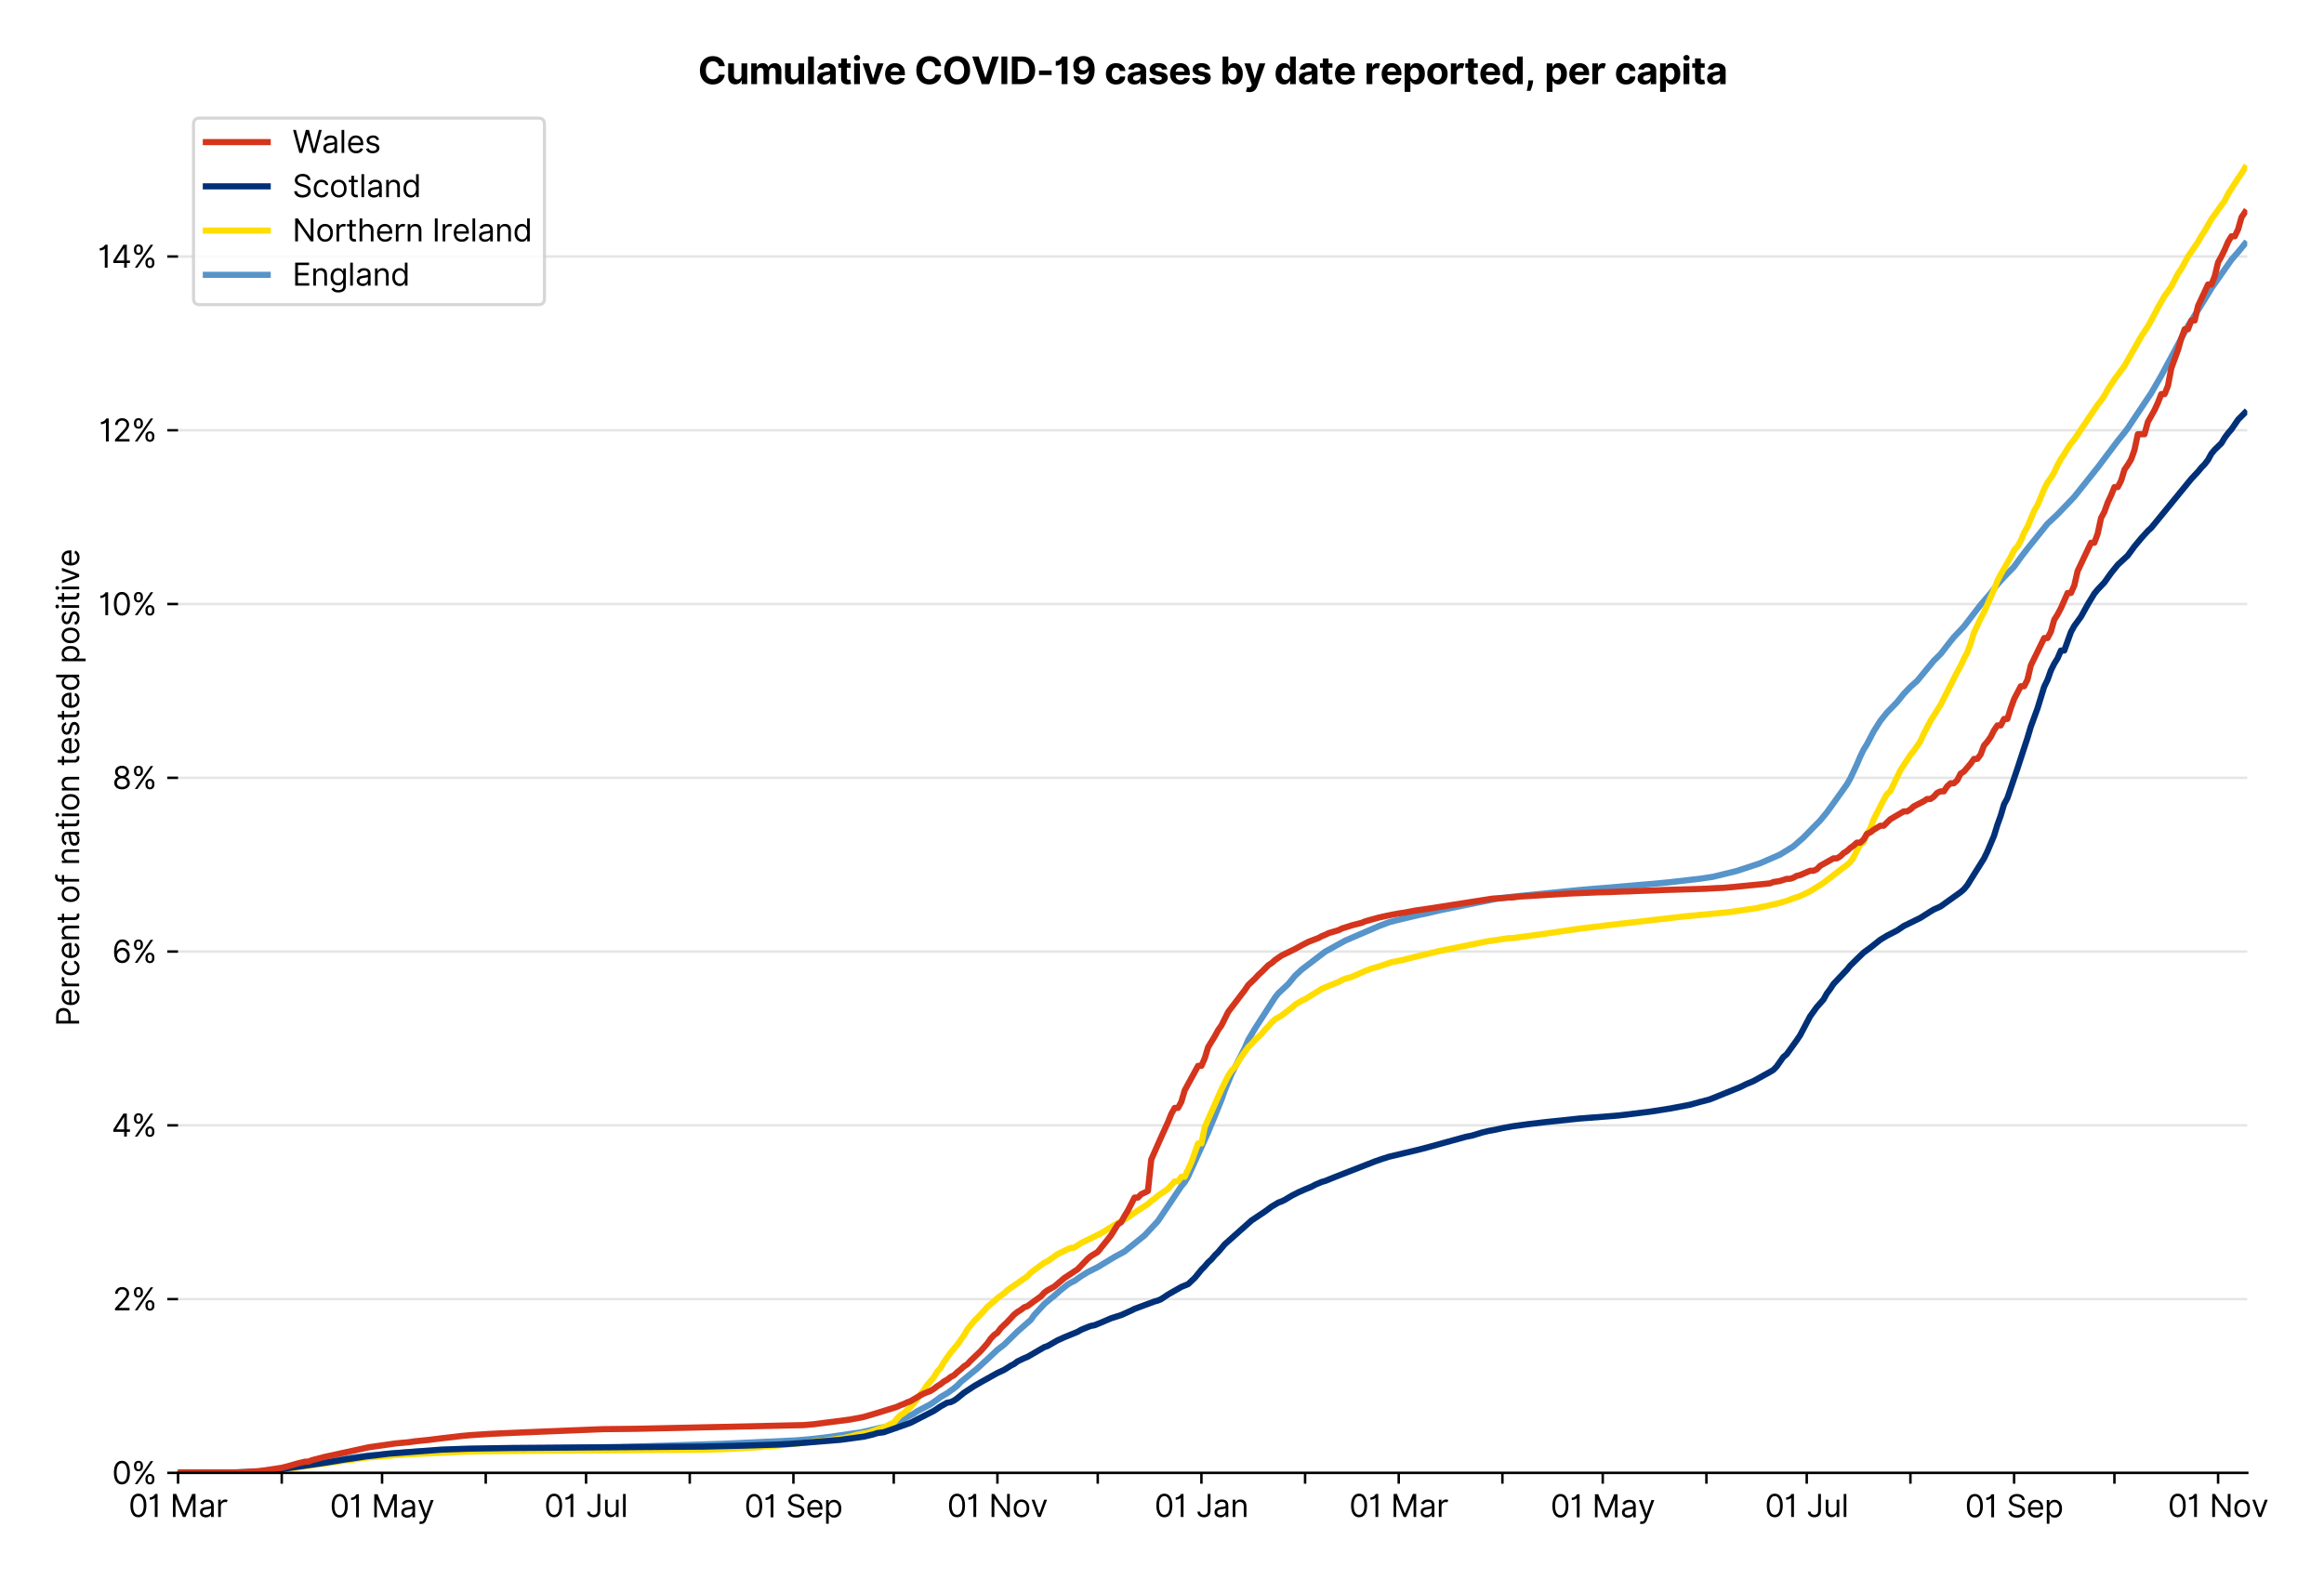 <?xml version="1.0" encoding="utf-8" standalone="no"?>
<!DOCTYPE svg PUBLIC "-//W3C//DTD SVG 1.1//EN"
  "http://www.w3.org/Graphics/SVG/1.1/DTD/svg11.dtd">
<svg version="1.1" viewBox="0 0 752.055 511.234" xmlns="http://www.w3.org/2000/svg" xmlns:xlink="http://www.w3.org/1999/xlink">
 <defs>
  <style type="text/css">*{stroke-linecap:butt;stroke-linejoin:round;}</style>
 </defs>
 <g id="figure_1">
  <g id="patch_1">
   <path d="M 0 511.234 
L 752.055 511.234 
L 752.055 0 
L 0 0 
z
" style="fill:#ffffff;"/>
  </g>
  <g id="axes_1">
   <g id="patch_2">
    <path d="M 57.622 476.745 
L 727.222 476.745 
L 727.222 33.225 
L 57.622 33.225 
z
" style="fill:#ffffff;"/>
   </g>
   <g id="matplotlib.axis_1">
    <g id="xtick_1">
     <g id="line2d_1">
      <defs>
       <path d="M 0 0 
L 0 3.5 
" id="m5d51a2f379" style="stroke:#000000;stroke-width:0.8;"/>
      </defs>
      <g>
       <use style="stroke:#000000;stroke-width:0.8;" x="57.622" xlink:href="#m5d51a2f379" y="476.745"/>
      </g>
     </g>
     <g id="text_1">
      <!-- 01 Mar -->
      <g transform="translate(41.585 491.018)scale(0.1 -0.1)">
       <defs>
        <path d="M 2000 -64 
Q 1230 -64 806 561 
Q 382 1186 382 2327 
Q 382 3459 809 4088 
Q 1236 4718 2000 4718 
Q 2764 4718 3191 4088 
Q 3618 3459 3618 2327 
Q 3618 1186 3194 561 
Q 2771 -64 2000 -64 
z
M 2000 436 
Q 2509 436 2791 927 
Q 3073 1418 3073 2327 
Q 3073 3234 2789 3730 
Q 2505 4227 2000 4227 
Q 1496 4227 1211 3730 
Q 927 3234 927 2327 
Q 927 1418 1210 927 
Q 1493 436 2000 436 
z
" id="Inter-Regular-30" transform="scale(0.016)"/>
        <path d="M 1973 4655 
L 1973 0 
L 1409 0 
L 1409 3836 
L 1373 3836 
Q 1341 3773 1209 3692 
Q 1077 3611 868 3551 
Q 659 3491 391 3491 
L 391 3964 
Q 661 3964 859 4061 
Q 1057 4159 1190 4291 
Q 1323 4423 1392 4529 
Q 1461 4636 1473 4655 
L 1973 4655 
z
" id="Inter-Regular-31" transform="scale(0.016)"/>
        <path id="Inter-Regular-20" transform="scale(0.016)"/>
        <path d="M 564 4655 
L 1236 4655 
L 2818 791 
L 2873 791 
L 4455 4655 
L 5127 4655 
L 5127 0 
L 4600 0 
L 4600 3536 
L 4555 3536 
L 3100 0 
L 2591 0 
L 1136 3536 
L 1091 3536 
L 1091 0 
L 564 0 
L 564 4655 
z
" id="Inter-Regular-4d" transform="scale(0.016)"/>
        <path d="M 1518 -82 
Q 1186 -82 916 44 
Q 646 170 486 410 
Q 327 650 327 991 
Q 327 1291 445 1478 
Q 564 1666 761 1773 
Q 959 1880 1199 1933 
Q 1439 1986 1682 2018 
Q 2000 2059 2199 2080 
Q 2398 2102 2490 2154 
Q 2582 2207 2582 2336 
L 2582 2355 
Q 2582 2691 2399 2877 
Q 2216 3064 1846 3064 
Q 1461 3064 1243 2895 
Q 1025 2727 936 2536 
L 427 2718 
Q 564 3036 792 3214 
Q 1021 3393 1292 3464 
Q 1564 3536 1827 3536 
Q 1996 3536 2215 3496 
Q 2434 3457 2640 3334 
Q 2846 3211 2982 2963 
Q 3118 2716 3118 2300 
L 3118 0 
L 2582 0 
L 2582 473 
L 2555 473 
Q 2500 359 2373 229 
Q 2246 100 2034 9 
Q 1823 -82 1518 -82 
z
M 1600 400 
Q 1918 400 2137 525 
Q 2357 650 2469 847 
Q 2582 1045 2582 1264 
L 2582 1755 
Q 2548 1714 2433 1681 
Q 2318 1648 2169 1624 
Q 2021 1600 1881 1583 
Q 1741 1566 1655 1555 
Q 1446 1527 1265 1467 
Q 1084 1407 974 1287 
Q 864 1168 864 964 
Q 864 684 1072 542 
Q 1280 400 1600 400 
z
" id="Inter-Regular-61" transform="scale(0.016)"/>
        <path d="M 491 0 
L 491 3491 
L 1009 3491 
L 1009 2964 
L 1046 2964 
Q 1139 3223 1389 3384 
Q 1639 3545 1955 3545 
Q 2100 3545 2209 3511 
Q 2318 3477 2400 3418 
L 2218 2964 
Q 2161 2993 2085 3010 
Q 2009 3027 1909 3027 
Q 1527 3027 1277 2794 
Q 1027 2561 1027 2209 
L 1027 0 
L 491 0 
z
" id="Inter-Regular-72" transform="scale(0.016)"/>
       </defs>
       <use xlink:href="#Inter-Regular-30"/>
       <use x="62.5" xlink:href="#Inter-Regular-31"/>
       <use x="106.676" xlink:href="#Inter-Regular-20"/>
       <use x="134.801" xlink:href="#Inter-Regular-4d"/>
       <use x="225.994" xlink:href="#Inter-Regular-61"/>
       <use x="282.386" xlink:href="#Inter-Regular-72"/>
      </g>
     </g>
    </g>
    <g id="xtick_2">
     <g id="line2d_2">
      <g>
       <use style="stroke:#000000;stroke-width:0.8;" x="91.171" xlink:href="#m5d51a2f379" y="476.745"/>
      </g>
     </g>
    </g>
    <g id="xtick_3">
     <g id="line2d_3">
      <g>
       <use style="stroke:#000000;stroke-width:0.8;" x="123.638" xlink:href="#m5d51a2f379" y="476.745"/>
      </g>
     </g>
     <g id="text_2">
      <!-- 01 May -->
      <g transform="translate(106.735 491.117)scale(0.1 -0.1)">
       <defs>
        <path d="M 818 -1355 
Q 682 -1355 575 -1333 
Q 468 -1311 427 -1291 
L 564 -818 
Q 857 -893 1053 -814 
Q 1250 -736 1391 -345 
L 1509 -18 
L 218 3491 
L 800 3491 
L 1764 709 
L 1800 709 
L 2764 3491 
L 3346 3491 
L 1846 -564 
Q 1550 -1355 818 -1355 
z
" id="Inter-Regular-79" transform="scale(0.016)"/>
       </defs>
       <use xlink:href="#Inter-Regular-30"/>
       <use x="62.5" xlink:href="#Inter-Regular-31"/>
       <use x="106.676" xlink:href="#Inter-Regular-20"/>
       <use x="134.801" xlink:href="#Inter-Regular-4d"/>
       <use x="225.994" xlink:href="#Inter-Regular-61"/>
       <use x="282.386" xlink:href="#Inter-Regular-79"/>
      </g>
     </g>
    </g>
    <g id="xtick_4">
     <g id="line2d_4">
      <g>
       <use style="stroke:#000000;stroke-width:0.8;" x="157.187" xlink:href="#m5d51a2f379" y="476.745"/>
      </g>
     </g>
    </g>
    <g id="xtick_5">
     <g id="line2d_5">
      <g>
       <use style="stroke:#000000;stroke-width:0.8;" x="189.654" xlink:href="#m5d51a2f379" y="476.745"/>
      </g>
     </g>
     <g id="text_3">
      <!-- 01 Jul -->
      <g transform="translate(176.111 491.018)scale(0.1 -0.1)">
       <defs>
        <path d="M 2346 4655 
L 2909 4655 
L 2909 1327 
Q 2909 657 2549 296 
Q 2189 -64 1582 -64 
Q 1200 -64 902 76 
Q 605 216 434 475 
Q 264 734 264 1091 
L 818 1091 
Q 818 795 1034 615 
Q 1250 436 1582 436 
Q 1948 436 2147 664 
Q 2346 893 2346 1327 
L 2346 4655 
z
" id="Inter-Regular-4a" transform="scale(0.016)"/>
        <path d="M 2691 1427 
L 2691 3491 
L 3227 3491 
L 3227 0 
L 2691 0 
L 2691 591 
L 2655 591 
Q 2532 325 2273 140 
Q 2014 -45 1618 -45 
Q 1127 -45 809 280 
Q 491 605 491 1273 
L 491 3491 
L 1027 3491 
L 1027 1309 
Q 1027 927 1242 700 
Q 1457 473 1791 473 
Q 1991 473 2199 575 
Q 2407 677 2549 888 
Q 2691 1100 2691 1427 
z
" id="Inter-Regular-75" transform="scale(0.016)"/>
        <path d="M 1027 4655 
L 1027 0 
L 491 0 
L 491 4655 
L 1027 4655 
z
" id="Inter-Regular-6c" transform="scale(0.016)"/>
       </defs>
       <use xlink:href="#Inter-Regular-30"/>
       <use x="62.5" xlink:href="#Inter-Regular-31"/>
       <use x="106.676" xlink:href="#Inter-Regular-20"/>
       <use x="134.801" xlink:href="#Inter-Regular-4a"/>
       <use x="189.063" xlink:href="#Inter-Regular-75"/>
       <use x="247.159" xlink:href="#Inter-Regular-6c"/>
      </g>
     </g>
    </g>
    <g id="xtick_6">
     <g id="line2d_6">
      <g>
       <use style="stroke:#000000;stroke-width:0.8;" x="223.204" xlink:href="#m5d51a2f379" y="476.745"/>
      </g>
     </g>
    </g>
    <g id="xtick_7">
     <g id="line2d_7">
      <g>
       <use style="stroke:#000000;stroke-width:0.8;" x="256.753" xlink:href="#m5d51a2f379" y="476.745"/>
      </g>
     </g>
     <g id="text_4">
      <!-- 01 Sep -->
      <g transform="translate(240.865 491.117)scale(0.1 -0.1)">
       <defs>
        <path d="M 3109 3491 
Q 3068 3836 2777 4027 
Q 2486 4218 2064 4218 
Q 1600 4218 1318 3999 
Q 1036 3780 1036 3445 
Q 1036 3195 1189 3042 
Q 1343 2889 1553 2803 
Q 1764 2718 1936 2673 
L 2409 2545 
Q 2591 2498 2815 2414 
Q 3039 2330 3244 2185 
Q 3450 2041 3584 1816 
Q 3718 1591 3718 1264 
Q 3718 886 3521 581 
Q 3325 277 2949 97 
Q 2573 -82 2036 -82 
Q 1286 -82 845 272 
Q 405 627 364 1200 
L 946 1200 
Q 968 936 1124 764 
Q 1280 593 1519 510 
Q 1759 427 2036 427 
Q 2359 427 2616 533 
Q 2873 639 3023 828 
Q 3173 1018 3173 1273 
Q 3173 1505 3043 1650 
Q 2914 1795 2702 1886 
Q 2491 1977 2246 2045 
L 1673 2209 
Q 1127 2366 809 2657 
Q 491 2948 491 3418 
Q 491 3809 703 4101 
Q 916 4393 1276 4555 
Q 1636 4718 2082 4718 
Q 2532 4718 2882 4558 
Q 3232 4398 3437 4120 
Q 3643 3843 3655 3491 
L 3109 3491 
z
" id="Inter-Regular-53" transform="scale(0.016)"/>
        <path d="M 1955 -73 
Q 1450 -73 1085 151 
Q 721 375 524 778 
Q 327 1182 327 1718 
Q 327 2255 524 2665 
Q 721 3075 1074 3305 
Q 1427 3536 1900 3536 
Q 2173 3536 2439 3445 
Q 2705 3355 2923 3151 
Q 3141 2948 3270 2614 
Q 3400 2280 3400 1791 
L 3400 1564 
L 866 1564 
Q 884 1005 1183 707 
Q 1482 409 1955 409 
Q 2271 409 2498 545 
Q 2725 682 2827 955 
L 3346 809 
Q 3223 414 2854 170 
Q 2486 -73 1955 -73 
z
M 866 2027 
L 2855 2027 
Q 2855 2470 2595 2762 
Q 2336 3055 1900 3055 
Q 1593 3055 1368 2911 
Q 1143 2768 1013 2533 
Q 884 2298 866 2027 
z
" id="Inter-Regular-65" transform="scale(0.016)"/>
        <path d="M 491 -1309 
L 491 3491 
L 1009 3491 
L 1009 2936 
L 1073 2936 
Q 1132 3027 1237 3169 
Q 1343 3311 1542 3423 
Q 1741 3536 2082 3536 
Q 2523 3536 2859 3315 
Q 3196 3095 3384 2690 
Q 3573 2286 3573 1736 
Q 3573 1182 3384 776 
Q 3196 370 2861 148 
Q 2527 -73 2091 -73 
Q 1755 -73 1552 39 
Q 1350 152 1241 296 
Q 1132 441 1073 536 
L 1027 536 
L 1027 -1309 
L 491 -1309 
z
M 1018 1745 
Q 1018 1152 1276 780 
Q 1534 409 2018 409 
Q 2355 409 2581 587 
Q 2807 766 2921 1069 
Q 3036 1373 3036 1745 
Q 3036 2114 2923 2410 
Q 2811 2707 2585 2881 
Q 2359 3055 2018 3055 
Q 1527 3055 1272 2693 
Q 1018 2332 1018 1745 
z
" id="Inter-Regular-70" transform="scale(0.016)"/>
       </defs>
       <use xlink:href="#Inter-Regular-30"/>
       <use x="62.5" xlink:href="#Inter-Regular-31"/>
       <use x="106.676" xlink:href="#Inter-Regular-20"/>
       <use x="134.801" xlink:href="#Inter-Regular-53"/>
       <use x="198.58" xlink:href="#Inter-Regular-65"/>
       <use x="256.818" xlink:href="#Inter-Regular-70"/>
      </g>
     </g>
    </g>
    <g id="xtick_8">
     <g id="line2d_8">
      <g>
       <use style="stroke:#000000;stroke-width:0.8;" x="289.22" xlink:href="#m5d51a2f379" y="476.745"/>
      </g>
     </g>
    </g>
    <g id="xtick_9">
     <g id="line2d_9">
      <g>
       <use style="stroke:#000000;stroke-width:0.8;" x="322.769" xlink:href="#m5d51a2f379" y="476.745"/>
      </g>
     </g>
     <g id="text_5">
      <!-- 01 Nov -->
      <g transform="translate(306.498 491.018)scale(0.1 -0.1)">
       <defs>
        <path d="M 4255 4655 
L 4255 0 
L 3709 0 
L 1173 3655 
L 1127 3655 
L 1127 0 
L 564 0 
L 564 4655 
L 1109 4655 
L 3655 991 
L 3700 991 
L 3700 4655 
L 4255 4655 
z
" id="Inter-Regular-4e" transform="scale(0.016)"/>
        <path d="M 1909 -73 
Q 1436 -73 1080 152 
Q 725 377 526 781 
Q 327 1186 327 1727 
Q 327 2273 526 2679 
Q 725 3086 1080 3311 
Q 1436 3536 1909 3536 
Q 2382 3536 2737 3311 
Q 3093 3086 3292 2679 
Q 3491 2273 3491 1727 
Q 3491 1186 3292 781 
Q 3093 377 2737 152 
Q 2382 -73 1909 -73 
z
M 1909 409 
Q 2268 409 2500 593 
Q 2732 777 2843 1077 
Q 2955 1377 2955 1727 
Q 2955 2077 2843 2379 
Q 2732 2682 2500 2868 
Q 2268 3055 1909 3055 
Q 1550 3055 1318 2868 
Q 1086 2682 975 2379 
Q 864 2077 864 1727 
Q 864 1377 975 1077 
Q 1086 777 1318 593 
Q 1550 409 1909 409 
z
" id="Inter-Regular-6f" transform="scale(0.016)"/>
        <path d="M 3346 3491 
L 2055 0 
L 1509 0 
L 218 3491 
L 800 3491 
L 1764 709 
L 1800 709 
L 2764 3491 
L 3346 3491 
z
" id="Inter-Regular-76" transform="scale(0.016)"/>
       </defs>
       <use xlink:href="#Inter-Regular-30"/>
       <use x="62.5" xlink:href="#Inter-Regular-31"/>
       <use x="106.676" xlink:href="#Inter-Regular-20"/>
       <use x="134.801" xlink:href="#Inter-Regular-4e"/>
       <use x="210.085" xlink:href="#Inter-Regular-6f"/>
       <use x="269.744" xlink:href="#Inter-Regular-76"/>
      </g>
     </g>
    </g>
    <g id="xtick_10">
     <g id="line2d_10">
      <g>
       <use style="stroke:#000000;stroke-width:0.8;" x="355.236" xlink:href="#m5d51a2f379" y="476.745"/>
      </g>
     </g>
    </g>
    <g id="xtick_11">
     <g id="line2d_11">
      <g>
       <use style="stroke:#000000;stroke-width:0.8;" x="388.785" xlink:href="#m5d51a2f379" y="476.745"/>
      </g>
     </g>
     <g id="text_6">
      <!-- 01 Jan -->
      <g transform="translate(373.586 491.018)scale(0.1 -0.1)">
       <defs>
        <path d="M 1027 2100 
L 1027 0 
L 491 0 
L 491 3491 
L 1009 3491 
L 1009 2945 
L 1055 2945 
Q 1177 3211 1427 3373 
Q 1677 3536 2073 3536 
Q 2602 3536 2928 3211 
Q 3255 2886 3255 2218 
L 3255 0 
L 2718 0 
L 2718 2182 
Q 2718 2593 2504 2824 
Q 2291 3055 1918 3055 
Q 1534 3055 1280 2806 
Q 1027 2557 1027 2100 
z
" id="Inter-Regular-6e" transform="scale(0.016)"/>
       </defs>
       <use xlink:href="#Inter-Regular-30"/>
       <use x="62.5" xlink:href="#Inter-Regular-31"/>
       <use x="106.676" xlink:href="#Inter-Regular-20"/>
       <use x="134.801" xlink:href="#Inter-Regular-4a"/>
       <use x="189.063" xlink:href="#Inter-Regular-61"/>
       <use x="245.455" xlink:href="#Inter-Regular-6e"/>
      </g>
     </g>
    </g>
    <g id="xtick_12">
     <g id="line2d_12">
      <g>
       <use style="stroke:#000000;stroke-width:0.8;" x="422.334" xlink:href="#m5d51a2f379" y="476.745"/>
      </g>
     </g>
    </g>
    <g id="xtick_13">
     <g id="line2d_13">
      <g>
       <use style="stroke:#000000;stroke-width:0.8;" x="452.637" xlink:href="#m5d51a2f379" y="476.745"/>
      </g>
     </g>
     <g id="text_7">
      <!-- 01 Mar -->
      <g transform="translate(436.6 491.018)scale(0.1 -0.1)">
       <use xlink:href="#Inter-Regular-30"/>
       <use x="62.5" xlink:href="#Inter-Regular-31"/>
       <use x="106.676" xlink:href="#Inter-Regular-20"/>
       <use x="134.801" xlink:href="#Inter-Regular-4d"/>
       <use x="225.994" xlink:href="#Inter-Regular-61"/>
       <use x="282.386" xlink:href="#Inter-Regular-72"/>
      </g>
     </g>
    </g>
    <g id="xtick_14">
     <g id="line2d_14">
      <g>
       <use style="stroke:#000000;stroke-width:0.8;" x="486.186" xlink:href="#m5d51a2f379" y="476.745"/>
      </g>
     </g>
    </g>
    <g id="xtick_15">
     <g id="line2d_15">
      <g>
       <use style="stroke:#000000;stroke-width:0.8;" x="518.653" xlink:href="#m5d51a2f379" y="476.745"/>
      </g>
     </g>
     <g id="text_8">
      <!-- 01 May -->
      <g transform="translate(501.75 491.117)scale(0.1 -0.1)">
       <use xlink:href="#Inter-Regular-30"/>
       <use x="62.5" xlink:href="#Inter-Regular-31"/>
       <use x="106.676" xlink:href="#Inter-Regular-20"/>
       <use x="134.801" xlink:href="#Inter-Regular-4d"/>
       <use x="225.994" xlink:href="#Inter-Regular-61"/>
       <use x="282.386" xlink:href="#Inter-Regular-79"/>
      </g>
     </g>
    </g>
    <g id="xtick_16">
     <g id="line2d_16">
      <g>
       <use style="stroke:#000000;stroke-width:0.8;" x="552.202" xlink:href="#m5d51a2f379" y="476.745"/>
      </g>
     </g>
    </g>
    <g id="xtick_17">
     <g id="line2d_17">
      <g>
       <use style="stroke:#000000;stroke-width:0.8;" x="584.669" xlink:href="#m5d51a2f379" y="476.745"/>
      </g>
     </g>
     <g id="text_9">
      <!-- 01 Jul -->
      <g transform="translate(571.126 491.018)scale(0.1 -0.1)">
       <use xlink:href="#Inter-Regular-30"/>
       <use x="62.5" xlink:href="#Inter-Regular-31"/>
       <use x="106.676" xlink:href="#Inter-Regular-20"/>
       <use x="134.801" xlink:href="#Inter-Regular-4a"/>
       <use x="189.063" xlink:href="#Inter-Regular-75"/>
       <use x="247.159" xlink:href="#Inter-Regular-6c"/>
      </g>
     </g>
    </g>
    <g id="xtick_18">
     <g id="line2d_18">
      <g>
       <use style="stroke:#000000;stroke-width:0.8;" x="618.219" xlink:href="#m5d51a2f379" y="476.745"/>
      </g>
     </g>
    </g>
    <g id="xtick_19">
     <g id="line2d_19">
      <g>
       <use style="stroke:#000000;stroke-width:0.8;" x="651.768" xlink:href="#m5d51a2f379" y="476.745"/>
      </g>
     </g>
     <g id="text_10">
      <!-- 01 Sep -->
      <g transform="translate(635.88 491.117)scale(0.1 -0.1)">
       <use xlink:href="#Inter-Regular-30"/>
       <use x="62.5" xlink:href="#Inter-Regular-31"/>
       <use x="106.676" xlink:href="#Inter-Regular-20"/>
       <use x="134.801" xlink:href="#Inter-Regular-53"/>
       <use x="198.58" xlink:href="#Inter-Regular-65"/>
       <use x="256.818" xlink:href="#Inter-Regular-70"/>
      </g>
     </g>
    </g>
    <g id="xtick_20">
     <g id="line2d_20">
      <g>
       <use style="stroke:#000000;stroke-width:0.8;" x="684.235" xlink:href="#m5d51a2f379" y="476.745"/>
      </g>
     </g>
    </g>
    <g id="xtick_21">
     <g id="line2d_21">
      <g>
       <use style="stroke:#000000;stroke-width:0.8;" x="717.784" xlink:href="#m5d51a2f379" y="476.745"/>
      </g>
     </g>
     <g id="text_11">
      <!-- 01 Nov -->
      <g transform="translate(701.513 491.018)scale(0.1 -0.1)">
       <use xlink:href="#Inter-Regular-30"/>
       <use x="62.5" xlink:href="#Inter-Regular-31"/>
       <use x="106.676" xlink:href="#Inter-Regular-20"/>
       <use x="134.801" xlink:href="#Inter-Regular-4e"/>
       <use x="210.085" xlink:href="#Inter-Regular-6f"/>
       <use x="269.744" xlink:href="#Inter-Regular-76"/>
      </g>
     </g>
    </g>
   </g>
   <g id="matplotlib.axis_2">
    <g id="ytick_1">
     <g id="line2d_22">
      <path clip-path="url(#p5841ecb694)" d="M 57.622 476.745 
L 727.222 476.745 
" style="fill:none;stroke:#e5e5e5;stroke-linecap:square;stroke-width:0.8;"/>
     </g>
     <g id="line2d_23">
      <defs>
       <path d="M 0 0 
L -3.5 0 
" id="mc0cf4a4a55" style="stroke:#000000;stroke-width:0.8;"/>
      </defs>
      <g>
       <use style="stroke:#000000;stroke-width:0.8;" x="57.622" xlink:href="#mc0cf4a4a55" y="476.745"/>
      </g>
     </g>
     <g id="text_12">
      <!-- 0% -->
      <g transform="translate(36.247 480.382)scale(0.1 -0.1)">
       <defs>
        <path d="M 2855 873 
L 2855 1118 
Q 2855 1373 2960 1585 
Q 3066 1798 3269 1926 
Q 3473 2055 3764 2055 
Q 4059 2055 4259 1926 
Q 4459 1798 4561 1585 
Q 4664 1373 4664 1118 
L 4664 873 
Q 4664 618 4560 405 
Q 4457 193 4256 64 
Q 4055 -64 3764 -64 
Q 3468 -64 3266 64 
Q 3064 193 2959 405 
Q 2855 618 2855 873 
z
M 536 3536 
L 536 3782 
Q 536 4036 642 4248 
Q 748 4461 951 4589 
Q 1155 4718 1446 4718 
Q 1741 4718 1941 4589 
Q 2141 4461 2243 4248 
Q 2346 4036 2346 3782 
L 2346 3536 
Q 2346 3282 2242 3069 
Q 2139 2857 1937 2728 
Q 1736 2600 1446 2600 
Q 1150 2600 948 2728 
Q 746 2857 641 3069 
Q 536 3282 536 3536 
z
M 709 0 
L 3909 4655 
L 4427 4655 
L 1227 0 
L 709 0 
z
M 3318 1118 
L 3318 873 
Q 3318 661 3418 494 
Q 3518 327 3764 327 
Q 4002 327 4101 494 
Q 4200 661 4200 873 
L 4200 1118 
Q 4200 1330 4104 1497 
Q 4009 1664 3764 1664 
Q 3525 1664 3421 1497 
Q 3318 1330 3318 1118 
z
M 1000 3782 
L 1000 3536 
Q 1000 3325 1100 3158 
Q 1200 2991 1446 2991 
Q 1684 2991 1783 3158 
Q 1882 3325 1882 3536 
L 1882 3782 
Q 1882 3993 1786 4160 
Q 1691 4327 1446 4327 
Q 1207 4327 1103 4160 
Q 1000 3993 1000 3782 
z
" id="Inter-Regular-25" transform="scale(0.016)"/>
       </defs>
       <use xlink:href="#Inter-Regular-30"/>
       <use x="62.5" xlink:href="#Inter-Regular-25"/>
      </g>
     </g>
    </g>
    <g id="ytick_2">
     <g id="line2d_24">
      <path clip-path="url(#p5841ecb694)" d="M 57.622 420.499 
L 727.222 420.499 
" style="fill:none;stroke:#e5e5e5;stroke-linecap:square;stroke-width:0.8;"/>
     </g>
     <g id="line2d_25">
      <g>
       <use style="stroke:#000000;stroke-width:0.8;" x="57.622" xlink:href="#mc0cf4a4a55" y="420.499"/>
      </g>
     </g>
     <g id="text_13">
      <!-- 2% -->
      <g transform="translate(36.445 424.136)scale(0.1 -0.1)">
       <defs>
        <path d="M 482 0 
L 482 409 
L 2018 2091 
Q 2289 2386 2464 2605 
Q 2639 2825 2724 3019 
Q 2809 3214 2809 3427 
Q 2809 3795 2553 4011 
Q 2298 4227 1918 4227 
Q 1514 4227 1275 3985 
Q 1036 3743 1036 3345 
L 500 3345 
Q 500 3755 688 4064 
Q 877 4373 1203 4545 
Q 1530 4718 1936 4718 
Q 2346 4718 2661 4545 
Q 2977 4373 3156 4079 
Q 3336 3786 3336 3427 
Q 3336 3170 3244 2926 
Q 3152 2682 2926 2383 
Q 2700 2084 2300 1655 
L 1255 536 
L 1255 500 
L 3418 500 
L 3418 0 
L 482 0 
z
" id="Inter-Regular-32" transform="scale(0.016)"/>
       </defs>
       <use xlink:href="#Inter-Regular-32"/>
       <use x="60.511" xlink:href="#Inter-Regular-25"/>
      </g>
     </g>
    </g>
    <g id="ytick_3">
     <g id="line2d_26">
      <path clip-path="url(#p5841ecb694)" d="M 57.622 364.253 
L 727.222 364.253 
" style="fill:none;stroke:#e5e5e5;stroke-linecap:square;stroke-width:0.8;"/>
     </g>
     <g id="line2d_27">
      <g>
       <use style="stroke:#000000;stroke-width:0.8;" x="57.622" xlink:href="#mc0cf4a4a55" y="364.253"/>
      </g>
     </g>
     <g id="text_14">
      <!-- 4% -->
      <g transform="translate(36.077 367.89)scale(0.1 -0.1)">
       <defs>
        <path d="M 373 955 
L 373 1418 
L 2418 4655 
L 3100 4655 
L 3100 1455 
L 3736 1455 
L 3736 955 
L 3100 955 
L 3100 0 
L 2564 0 
L 2564 955 
L 373 955 
z
M 2564 1455 
L 2564 3936 
L 2527 3936 
L 982 1491 
L 982 1455 
L 2564 1455 
z
" id="Inter-Regular-34" transform="scale(0.016)"/>
       </defs>
       <use xlink:href="#Inter-Regular-34"/>
       <use x="64.205" xlink:href="#Inter-Regular-25"/>
      </g>
     </g>
    </g>
    <g id="ytick_4">
     <g id="line2d_28">
      <path clip-path="url(#p5841ecb694)" d="M 57.622 308.008 
L 727.222 308.008 
" style="fill:none;stroke:#e5e5e5;stroke-linecap:square;stroke-width:0.8;"/>
     </g>
     <g id="line2d_29">
      <g>
       <use style="stroke:#000000;stroke-width:0.8;" x="57.622" xlink:href="#mc0cf4a4a55" y="308.008"/>
      </g>
     </g>
     <g id="text_15">
      <!-- 6% -->
      <g transform="translate(36.261 311.644)scale(0.1 -0.1)">
       <defs>
        <path d="M 2027 -64 
Q 1741 -59 1454 45 
Q 1168 150 932 399 
Q 696 648 552 1074 
Q 409 1500 409 2145 
Q 409 3386 861 4056 
Q 1314 4727 2100 4727 
Q 2686 4727 3073 4384 
Q 3461 4041 3546 3491 
L 2991 3491 
Q 2914 3811 2691 4019 
Q 2468 4227 2100 4227 
Q 1559 4227 1249 3755 
Q 939 3284 936 2427 
L 973 2427 
Q 1164 2716 1461 2880 
Q 1759 3045 2118 3045 
Q 2518 3045 2850 2846 
Q 3182 2648 3382 2299 
Q 3582 1950 3582 1500 
Q 3582 1068 3389 710 
Q 3196 352 2847 142 
Q 2498 -68 2027 -64 
z
M 2027 436 
Q 2314 436 2542 579 
Q 2771 723 2903 964 
Q 3036 1205 3036 1500 
Q 3036 1789 2908 2026 
Q 2780 2264 2556 2404 
Q 2332 2545 2046 2545 
Q 1757 2545 1525 2397 
Q 1293 2250 1157 2010 
Q 1021 1770 1018 1491 
Q 1018 1214 1149 973 
Q 1280 732 1508 584 
Q 1736 436 2027 436 
z
" id="Inter-Regular-36" transform="scale(0.016)"/>
       </defs>
       <use xlink:href="#Inter-Regular-36"/>
       <use x="62.358" xlink:href="#Inter-Regular-25"/>
      </g>
     </g>
    </g>
    <g id="ytick_5">
     <g id="line2d_30">
      <path clip-path="url(#p5841ecb694)" d="M 57.622 251.762 
L 727.222 251.762 
" style="fill:none;stroke:#e5e5e5;stroke-linecap:square;stroke-width:0.8;"/>
     </g>
     <g id="line2d_31">
      <g>
       <use style="stroke:#000000;stroke-width:0.8;" x="57.622" xlink:href="#mc0cf4a4a55" y="251.762"/>
      </g>
     </g>
     <g id="text_16">
      <!-- 8% -->
      <g transform="translate(36.331 255.399)scale(0.1 -0.1)">
       <defs>
        <path d="M 1973 -64 
Q 1505 -64 1147 103 
Q 789 270 589 564 
Q 389 859 391 1236 
Q 389 1532 507 1783 
Q 625 2034 830 2203 
Q 1036 2373 1291 2418 
L 1291 2445 
Q 957 2532 759 2821 
Q 561 3111 564 3482 
Q 561 3836 743 4115 
Q 925 4395 1244 4556 
Q 1564 4718 1973 4718 
Q 2377 4718 2695 4556 
Q 3014 4395 3197 4115 
Q 3380 3836 3382 3482 
Q 3380 3111 3181 2821 
Q 2982 2532 2655 2445 
L 2655 2418 
Q 2907 2373 3109 2203 
Q 3311 2034 3431 1783 
Q 3552 1532 3555 1236 
Q 3552 859 3351 564 
Q 3150 270 2794 103 
Q 2439 -64 1973 -64 
z
M 1973 436 
Q 2446 436 2722 662 
Q 2998 889 3000 1264 
Q 2998 1527 2864 1729 
Q 2730 1932 2499 2048 
Q 2268 2164 1973 2164 
Q 1675 2164 1442 2048 
Q 1209 1932 1076 1729 
Q 943 1527 946 1264 
Q 943 889 1218 662 
Q 1493 436 1973 436 
z
M 1973 2645 
Q 2348 2645 2591 2864 
Q 2834 3084 2836 3445 
Q 2834 3800 2596 4013 
Q 2359 4227 1973 4227 
Q 1582 4227 1344 4013 
Q 1107 3800 1109 3445 
Q 1107 3084 1349 2864 
Q 1591 2645 1973 2645 
z
" id="Inter-Regular-38" transform="scale(0.016)"/>
       </defs>
       <use xlink:href="#Inter-Regular-38"/>
       <use x="61.648" xlink:href="#Inter-Regular-25"/>
      </g>
     </g>
    </g>
    <g id="ytick_6">
     <g id="line2d_32">
      <path clip-path="url(#p5841ecb694)" d="M 57.622 195.516 
L 727.222 195.516 
" style="fill:none;stroke:#e5e5e5;stroke-linecap:square;stroke-width:0.8;"/>
     </g>
     <g id="line2d_33">
      <g>
       <use style="stroke:#000000;stroke-width:0.8;" x="57.622" xlink:href="#mc0cf4a4a55" y="195.516"/>
      </g>
     </g>
     <g id="text_17">
      <!-- 10% -->
      <g transform="translate(31.83 199.153)scale(0.1 -0.1)">
       <use xlink:href="#Inter-Regular-31"/>
       <use x="44.176" xlink:href="#Inter-Regular-30"/>
       <use x="106.676" xlink:href="#Inter-Regular-25"/>
      </g>
     </g>
    </g>
    <g id="ytick_7">
     <g id="line2d_34">
      <path clip-path="url(#p5841ecb694)" d="M 57.622 139.27 
L 727.222 139.27 
" style="fill:none;stroke:#e5e5e5;stroke-linecap:square;stroke-width:0.8;"/>
     </g>
     <g id="line2d_35">
      <g>
       <use style="stroke:#000000;stroke-width:0.8;" x="57.622" xlink:href="#mc0cf4a4a55" y="139.27"/>
      </g>
     </g>
     <g id="text_18">
      <!-- 12% -->
      <g transform="translate(32.028 142.907)scale(0.1 -0.1)">
       <use xlink:href="#Inter-Regular-31"/>
       <use x="44.176" xlink:href="#Inter-Regular-32"/>
       <use x="104.688" xlink:href="#Inter-Regular-25"/>
      </g>
     </g>
    </g>
    <g id="ytick_8">
     <g id="line2d_36">
      <path clip-path="url(#p5841ecb694)" d="M 57.622 83.025 
L 727.222 83.025 
" style="fill:none;stroke:#e5e5e5;stroke-linecap:square;stroke-width:0.8;"/>
     </g>
     <g id="line2d_37">
      <g>
       <use style="stroke:#000000;stroke-width:0.8;" x="57.622" xlink:href="#mc0cf4a4a55" y="83.025"/>
      </g>
     </g>
     <g id="text_19">
      <!-- 14% -->
      <g transform="translate(31.659 86.661)scale(0.1 -0.1)">
       <use xlink:href="#Inter-Regular-31"/>
       <use x="44.176" xlink:href="#Inter-Regular-34"/>
       <use x="108.381" xlink:href="#Inter-Regular-25"/>
      </g>
     </g>
    </g>
    <g id="text_20">
     <!-- Percent of nation tested positive -->
     <g transform="translate(25.614 332.215)rotate(-90)scale(0.1 -0.1)">
      <defs>
       <path d="M 564 0 
L 564 4655 
L 2136 4655 
Q 2684 4655 3033 4458 
Q 3382 4261 3550 3927 
Q 3718 3593 3718 3182 
Q 3718 2770 3551 2434 
Q 3384 2098 3036 1899 
Q 2689 1700 2146 1700 
L 1127 1700 
L 1127 0 
L 564 0 
z
M 1127 2200 
L 2127 2200 
Q 2689 2200 2926 2482 
Q 3164 2764 3164 3182 
Q 3164 3602 2925 3878 
Q 2686 4155 2118 4155 
L 1127 4155 
L 1127 2200 
z
" id="Inter-Regular-50" transform="scale(0.016)"/>
       <path d="M 1909 -73 
Q 1418 -73 1063 159 
Q 709 391 518 798 
Q 327 1205 327 1727 
Q 327 2259 524 2667 
Q 721 3075 1074 3305 
Q 1427 3536 1900 3536 
Q 2268 3536 2563 3400 
Q 2859 3264 3047 3018 
Q 3236 2773 3282 2445 
L 2746 2445 
Q 2684 2684 2474 2869 
Q 2264 3055 1909 3055 
Q 1439 3055 1151 2697 
Q 864 2339 864 1745 
Q 864 1139 1148 774 
Q 1432 409 1909 409 
Q 2223 409 2447 570 
Q 2671 732 2746 1018 
L 3282 1018 
Q 3236 709 3058 462 
Q 2880 216 2588 71 
Q 2296 -73 1909 -73 
z
" id="Inter-Regular-63" transform="scale(0.016)"/>
       <path d="M 2009 3491 
L 2009 3036 
L 1264 3036 
L 1264 1000 
Q 1264 773 1331 660 
Q 1398 548 1503 510 
Q 1609 473 1727 473 
Q 1816 473 1873 483 
Q 1930 493 1964 500 
L 2073 18 
Q 2018 -2 1920 -23 
Q 1823 -45 1673 -45 
Q 1446 -45 1228 52 
Q 1011 150 869 350 
Q 727 550 727 855 
L 727 3036 
L 200 3036 
L 200 3491 
L 727 3491 
L 727 4327 
L 1264 4327 
L 1264 3491 
L 2009 3491 
z
" id="Inter-Regular-74" transform="scale(0.016)"/>
       <path d="M 2046 3491 
L 2046 3036 
L 1264 3036 
L 1264 0 
L 727 0 
L 727 3036 
L 164 3036 
L 164 3491 
L 727 3491 
L 727 3973 
Q 727 4273 868 4473 
Q 1009 4673 1234 4773 
Q 1459 4873 1709 4873 
Q 1907 4873 2032 4841 
Q 2157 4809 2218 4782 
L 2064 4318 
Q 2023 4332 1951 4352 
Q 1880 4373 1764 4373 
Q 1498 4373 1381 4239 
Q 1264 4105 1264 3845 
L 1264 3491 
L 2046 3491 
z
" id="Inter-Regular-66" transform="scale(0.016)"/>
       <path d="M 491 0 
L 491 3491 
L 1027 3491 
L 1027 0 
L 491 0 
z
M 764 4073 
Q 607 4073 494 4179 
Q 382 4286 382 4436 
Q 382 4586 494 4693 
Q 607 4800 764 4800 
Q 921 4800 1033 4693 
Q 1146 4586 1146 4436 
Q 1146 4286 1033 4179 
Q 921 4073 764 4073 
z
" id="Inter-Regular-69" transform="scale(0.016)"/>
       <path d="M 2964 2709 
L 2482 2573 
Q 2411 2755 2245 2914 
Q 2080 3073 1727 3073 
Q 1407 3073 1194 2926 
Q 982 2780 982 2555 
Q 982 2355 1127 2239 
Q 1273 2123 1582 2045 
L 2100 1918 
Q 3027 1691 3027 973 
Q 3027 673 2855 436 
Q 2684 200 2377 63 
Q 2071 -73 1664 -73 
Q 1130 -73 780 159 
Q 430 391 336 836 
L 846 964 
Q 989 400 1655 400 
Q 2030 400 2251 560 
Q 2473 720 2473 945 
Q 2473 1316 1955 1436 
L 1373 1573 
Q 893 1686 669 1926 
Q 446 2166 446 2527 
Q 446 2823 613 3050 
Q 780 3277 1069 3406 
Q 1359 3536 1727 3536 
Q 2246 3536 2542 3309 
Q 2839 3082 2964 2709 
z
" id="Inter-Regular-73" transform="scale(0.016)"/>
       <path d="M 1809 -73 
Q 1373 -73 1039 148 
Q 705 370 516 776 
Q 327 1182 327 1736 
Q 327 2286 516 2690 
Q 705 3095 1041 3315 
Q 1377 3536 1818 3536 
Q 2159 3536 2358 3423 
Q 2557 3311 2662 3169 
Q 2768 3027 2827 2936 
L 2873 2936 
L 2873 4655 
L 3409 4655 
L 3409 0 
L 2891 0 
L 2891 536 
L 2827 536 
Q 2768 441 2659 296 
Q 2550 152 2348 39 
Q 2146 -73 1809 -73 
z
M 1882 409 
Q 2366 409 2624 780 
Q 2882 1152 2882 1745 
Q 2882 2332 2627 2693 
Q 2373 3055 1882 3055 
Q 1541 3055 1315 2881 
Q 1089 2707 976 2410 
Q 864 2114 864 1745 
Q 864 1373 978 1069 
Q 1093 766 1319 587 
Q 1546 409 1882 409 
z
" id="Inter-Regular-64" transform="scale(0.016)"/>
      </defs>
      <use xlink:href="#Inter-Regular-50"/>
      <use x="63.494" xlink:href="#Inter-Regular-65"/>
      <use x="121.733" xlink:href="#Inter-Regular-72"/>
      <use x="160.085" xlink:href="#Inter-Regular-63"/>
      <use x="215.909" xlink:href="#Inter-Regular-65"/>
      <use x="274.148" xlink:href="#Inter-Regular-6e"/>
      <use x="332.671" xlink:href="#Inter-Regular-74"/>
      <use x="369.034" xlink:href="#Inter-Regular-20"/>
      <use x="397.159" xlink:href="#Inter-Regular-6f"/>
      <use x="456.818" xlink:href="#Inter-Regular-66"/>
      <use x="492.898" xlink:href="#Inter-Regular-20"/>
      <use x="521.023" xlink:href="#Inter-Regular-6e"/>
      <use x="579.546" xlink:href="#Inter-Regular-61"/>
      <use x="635.938" xlink:href="#Inter-Regular-74"/>
      <use x="672.301" xlink:href="#Inter-Regular-69"/>
      <use x="696.023" xlink:href="#Inter-Regular-6f"/>
      <use x="755.682" xlink:href="#Inter-Regular-6e"/>
      <use x="814.205" xlink:href="#Inter-Regular-20"/>
      <use x="842.33" xlink:href="#Inter-Regular-74"/>
      <use x="878.693" xlink:href="#Inter-Regular-65"/>
      <use x="936.932" xlink:href="#Inter-Regular-73"/>
      <use x="989.205" xlink:href="#Inter-Regular-74"/>
      <use x="1025.568" xlink:href="#Inter-Regular-65"/>
      <use x="1083.807" xlink:href="#Inter-Regular-64"/>
      <use x="1145.881" xlink:href="#Inter-Regular-20"/>
      <use x="1174.006" xlink:href="#Inter-Regular-70"/>
      <use x="1234.943" xlink:href="#Inter-Regular-6f"/>
      <use x="1294.602" xlink:href="#Inter-Regular-73"/>
      <use x="1346.875" xlink:href="#Inter-Regular-69"/>
      <use x="1370.597" xlink:href="#Inter-Regular-74"/>
      <use x="1406.96" xlink:href="#Inter-Regular-69"/>
      <use x="1430.682" xlink:href="#Inter-Regular-76"/>
      <use x="1486.364" xlink:href="#Inter-Regular-65"/>
     </g>
    </g>
   </g>
   <g id="line2d_38">
    <path clip-path="url(#p5841ecb694)" d="M 25.155 476.745 
L 76.02 476.636 
L 83.595 476.346 
L 90.089 475.695 
L 113.898 471.792 
L 119.309 471.126 
L 133.378 469.939 
L 156.105 469.088 
L 200.477 468.388 
L 234.026 467.331 
L 257.835 466.214 
L 263.246 465.726 
L 267.575 465.221 
L 278.397 463.654 
L 280.562 463.19 
L 284.891 462.152 
L 285.973 461.986 
L 290.302 460.902 
L 291.384 460.362 
L 292.466 459.297 
L 294.631 458.132 
L 295.713 457.556 
L 296.795 456.809 
L 301.124 454.539 
L 303.289 453.018 
L 304.371 452.211 
L 306.535 450.939 
L 308.7 449.386 
L 309.782 448.496 
L 310.864 447.35 
L 316.276 442.944 
L 321.687 437.933 
L 322.769 436.904 
L 324.933 435.245 
L 329.262 430.991 
L 333.591 427.198 
L 334.674 425.657 
L 337.92 422.118 
L 340.085 420.271 
L 341.167 419.412 
L 343.331 417.506 
L 345.496 415.794 
L 346.578 415.128 
L 347.66 414.635 
L 349.825 413.11 
L 351.989 411.767 
L 355.236 410.141 
L 360.647 406.859 
L 363.894 405.108 
L 370.387 399.885 
L 374.716 395.235 
L 382.292 383.951 
L 383.374 382.671 
L 384.456 380.847 
L 390.95 366.503 
L 395.279 355.96 
L 396.361 352.874 
L 398.525 347.651 
L 402.854 339.146 
L 403.936 336.611 
L 406.101 332.963 
L 412.594 322.893 
L 413.677 321.515 
L 416.923 318.468 
L 419.088 315.825 
L 421.252 313.82 
L 428.828 308.038 
L 435.321 304.454 
L 446.144 299.788 
L 449.39 298.556 
L 451.555 297.976 
L 454.801 297.193 
L 459.13 296.178 
L 462.377 295.495 
L 465.624 294.705 
L 469.953 293.843 
L 473.199 293.156 
L 484.022 290.986 
L 489.433 290.247 
L 511.077 288.091 
L 515.406 287.721 
L 520.818 287.291 
L 530.558 286.442 
L 534.887 286.085 
L 540.298 285.565 
L 550.038 284.45 
L 554.367 283.791 
L 561.942 281.937 
L 569.518 279.449 
L 576.011 276.623 
L 580.34 273.962 
L 583.587 271.125 
L 586.834 267.794 
L 588.998 265.609 
L 591.163 262.97 
L 593.327 259.99 
L 597.656 253.911 
L 598.738 252.018 
L 600.903 247.427 
L 601.985 244.881 
L 603.067 242.644 
L 604.15 240.913 
L 606.314 236.777 
L 608.478 233.343 
L 610.643 230.625 
L 613.89 227.286 
L 616.054 224.599 
L 618.219 222.321 
L 620.383 220.413 
L 625.794 213.853 
L 627.959 211.728 
L 631.205 207.56 
L 632.288 206.226 
L 635.534 202.791 
L 640.945 195.75 
L 644.192 192.004 
L 646.357 189.158 
L 648.521 186.779 
L 651.768 183.43 
L 653.932 180.412 
L 656.097 177.582 
L 662.59 169.51 
L 665.837 166.476 
L 671.248 160.809 
L 678.824 151.313 
L 685.317 142.688 
L 687.481 140.018 
L 688.564 138.577 
L 692.893 132.073 
L 696.139 127.24 
L 699.386 121.613 
L 706.962 107.525 
L 708.044 105.464 
L 712.373 98.653 
L 714.537 95.118 
L 715.62 93.309 
L 722.113 84.062 
L 724.277 81.563 
L 726.442 78.922 
L 726.442 78.922 
" style="fill:none;stroke:#5694ca;stroke-linecap:square;stroke-width:2;"/>
   </g>
   <g id="line2d_39">
    <path clip-path="url(#p5841ecb694)" d="M 25.155 476.745 
L 77.102 476.637 
L 82.513 476.496 
L 87.924 476.142 
L 90.089 475.881 
L 109.569 473.059 
L 111.734 472.7 
L 112.816 472.655 
L 118.227 471.838 
L 130.131 470.834 
L 150.694 469.865 
L 157.187 469.729 
L 227.532 469.248 
L 230.779 469.162 
L 234.026 469.091 
L 240.519 468.731 
L 245.93 468.409 
L 247.013 468.232 
L 249.177 468.148 
L 262.164 466.805 
L 263.246 466.596 
L 266.493 466.348 
L 272.986 465.463 
L 275.151 464.999 
L 277.315 464.408 
L 280.562 463.785 
L 281.644 463.504 
L 284.891 462.347 
L 285.973 462.02 
L 287.055 461.545 
L 288.137 460.915 
L 289.22 460.531 
L 290.302 459.144 
L 291.384 458.065 
L 292.466 457.379 
L 294.631 455.471 
L 296.795 452.871 
L 297.878 451.267 
L 298.96 449.927 
L 300.042 448.344 
L 302.207 445.76 
L 303.289 443.952 
L 304.371 442.819 
L 305.453 440.89 
L 307.618 437.856 
L 309.782 435.282 
L 311.947 432.192 
L 313.029 430.333 
L 315.193 427.631 
L 317.358 425.479 
L 319.522 423.011 
L 321.687 421.207 
L 322.769 420.189 
L 324.933 418.611 
L 326.016 417.602 
L 332.509 413.082 
L 333.591 411.907 
L 337.92 408.732 
L 339.002 408.24 
L 342.249 405.932 
L 345.496 404.346 
L 346.578 403.93 
L 347.66 403.813 
L 349.825 402.365 
L 351.989 401.317 
L 356.318 399.166 
L 360.647 396.53 
L 364.976 394.047 
L 367.141 392.541 
L 371.469 389.723 
L 372.552 388.748 
L 373.634 387.991 
L 374.716 387.04 
L 377.963 384.814 
L 380.127 382.397 
L 381.21 382.397 
L 382.292 380.914 
L 383.374 380.914 
L 385.538 376.162 
L 387.703 370.115 
L 388.785 370.115 
L 389.867 364.804 
L 395.279 352.573 
L 397.443 348.204 
L 398.525 346.552 
L 399.607 345.425 
L 401.772 341.935 
L 403.936 338.928 
L 405.019 337.881 
L 406.101 336.66 
L 408.265 334.65 
L 409.348 333.306 
L 410.43 332.219 
L 411.512 330.935 
L 412.594 329.94 
L 414.759 328.67 
L 418.005 326.191 
L 419.088 325.198 
L 421.252 323.889 
L 422.334 323.423 
L 427.746 320.068 
L 429.91 319.133 
L 433.157 317.85 
L 434.239 317.245 
L 435.321 316.795 
L 437.486 316.186 
L 441.815 314.266 
L 443.979 313.466 
L 446.144 312.854 
L 450.472 311.419 
L 453.719 310.791 
L 455.884 310.213 
L 463.459 308.386 
L 465.624 307.861 
L 478.61 305.244 
L 480.775 304.77 
L 488.351 303.652 
L 489.433 303.652 
L 498.091 302.498 
L 511.077 300.605 
L 515.406 300.08 
L 524.064 299.026 
L 528.393 298.551 
L 544.627 296.679 
L 559.778 295.217 
L 568.436 293.944 
L 572.765 292.993 
L 574.929 292.518 
L 578.176 291.605 
L 580.34 290.775 
L 582.505 290.048 
L 584.669 289.007 
L 585.752 288.504 
L 590.08 285.786 
L 596.574 280.767 
L 597.656 280.008 
L 598.738 279.063 
L 599.821 277.455 
L 601.985 273.323 
L 603.067 272.526 
L 604.15 269.888 
L 605.232 268.198 
L 606.314 265.268 
L 609.561 258.901 
L 610.643 257.024 
L 611.725 256.075 
L 614.972 249.327 
L 618.219 244.352 
L 619.301 243.057 
L 621.465 239.905 
L 622.547 237.468 
L 624.712 233.335 
L 627.959 228.189 
L 633.37 217.501 
L 634.452 215.562 
L 635.534 213.239 
L 636.617 211.242 
L 637.699 208.326 
L 638.781 204.766 
L 640.945 200.167 
L 642.028 198.207 
L 645.274 190.827 
L 646.357 188.043 
L 647.439 185.919 
L 650.686 180.28 
L 651.768 178.094 
L 652.85 176.916 
L 653.932 175.063 
L 655.014 172.372 
L 656.097 170.542 
L 658.261 165.327 
L 659.343 163.53 
L 661.508 158.305 
L 662.59 156.19 
L 663.672 154.659 
L 664.755 152.879 
L 665.837 150.517 
L 666.919 148.581 
L 668.001 146.99 
L 669.084 145.15 
L 670.166 143.558 
L 671.248 142.238 
L 673.412 139.023 
L 676.659 134.189 
L 678.824 131.01 
L 679.906 129.669 
L 680.988 128.068 
L 682.07 126.108 
L 684.235 122.838 
L 687.481 118.436 
L 689.646 114.652 
L 692.893 108.927 
L 695.057 105.624 
L 696.139 103.726 
L 698.304 99.605 
L 700.468 95.793 
L 701.55 94.358 
L 702.633 92.738 
L 704.797 88.594 
L 705.879 87.034 
L 708.044 83.056 
L 711.291 78.298 
L 712.373 76.381 
L 713.455 74.715 
L 715.62 70.96 
L 719.948 64.934 
L 721.031 62.734 
L 724.277 57.695 
L 725.36 56.169 
L 726.442 54.345 
L 726.442 54.345 
" style="fill:none;stroke:#ffdd00;stroke-linecap:square;stroke-width:2;"/>
   </g>
   <g id="line2d_40">
    <path clip-path="url(#p5841ecb694)" d="M 25.155 476.745 
L 74.938 476.645 
L 82.513 476.444 
L 89.007 475.94 
L 91.171 475.556 
L 94.418 475.023 
L 97.664 474.568 
L 104.158 473.622 
L 108.487 472.931 
L 111.734 472.395 
L 113.898 472.093 
L 118.227 471.431 
L 121.474 471.065 
L 125.803 470.518 
L 143.118 469.201 
L 151.776 468.9 
L 165.845 468.687 
L 227.532 468.233 
L 240.519 467.936 
L 252.424 467.551 
L 256.753 467.281 
L 271.904 466.053 
L 279.48 465.028 
L 282.726 464.251 
L 283.809 463.883 
L 285.973 463.592 
L 288.137 462.848 
L 291.384 461.711 
L 294.631 460.551 
L 302.207 456.664 
L 304.371 455.233 
L 306.535 454.017 
L 307.618 453.854 
L 308.7 453.343 
L 309.782 452.593 
L 311.947 450.817 
L 315.193 448.687 
L 317.358 447.427 
L 322.769 444.41 
L 324.933 443.407 
L 327.098 442.043 
L 328.18 441.491 
L 329.262 440.67 
L 331.427 439.626 
L 332.509 439.198 
L 337.92 436.054 
L 339.002 435.685 
L 342.249 433.832 
L 344.414 432.851 
L 348.743 431.078 
L 349.825 430.447 
L 351.989 429.543 
L 353.071 429.159 
L 354.154 428.969 
L 356.318 428.091 
L 359.565 426.701 
L 362.812 425.665 
L 366.058 424.208 
L 367.141 423.66 
L 373.634 421.256 
L 374.716 420.962 
L 375.798 420.481 
L 377.963 419.03 
L 382.292 416.549 
L 384.456 415.671 
L 386.621 413.643 
L 388.785 410.986 
L 389.867 409.886 
L 390.95 408.618 
L 392.032 407.637 
L 393.114 406.335 
L 394.196 405.286 
L 396.361 402.733 
L 405.019 395.028 
L 409.348 392.15 
L 411.512 390.546 
L 413.677 389.258 
L 414.759 388.871 
L 415.841 388.331 
L 418.005 387.029 
L 420.17 385.922 
L 422.334 384.969 
L 424.499 384.076 
L 425.581 383.484 
L 427.746 382.563 
L 428.828 382.262 
L 432.074 380.948 
L 445.061 375.883 
L 447.226 375.136 
L 449.39 374.441 
L 459.13 372.119 
L 462.377 371.265 
L 474.282 367.984 
L 476.446 367.545 
L 479.693 366.548 
L 481.857 366.041 
L 484.022 365.648 
L 486.186 365.164 
L 489.433 364.57 
L 494.844 363.826 
L 500.255 363.193 
L 511.077 362.056 
L 521.9 361.225 
L 524.064 361.035 
L 533.804 359.847 
L 540.298 358.837 
L 546.791 357.607 
L 550.038 356.707 
L 553.285 355.86 
L 563.025 351.923 
L 565.189 350.859 
L 567.354 349.966 
L 572.765 346.976 
L 573.847 346.332 
L 574.929 345.217 
L 577.094 342.145 
L 578.176 341.245 
L 581.423 336.736 
L 582.505 335.131 
L 585.752 328.983 
L 587.916 325.98 
L 590.08 323.542 
L 591.163 321.587 
L 592.245 320.144 
L 593.327 318.489 
L 597.656 313.907 
L 598.738 312.55 
L 603.067 308.337 
L 605.232 306.757 
L 608.478 304.175 
L 610.643 302.866 
L 613.89 301.207 
L 616.054 299.738 
L 621.465 297.093 
L 624.712 295.025 
L 625.794 294.387 
L 627.959 293.417 
L 634.452 288.778 
L 635.534 287.844 
L 636.617 286.537 
L 642.028 277.877 
L 643.11 275.652 
L 645.274 270.532 
L 646.357 267.014 
L 647.439 263.998 
L 648.521 260.337 
L 649.603 258.333 
L 652.85 248.759 
L 655.014 242.138 
L 656.097 238.86 
L 657.179 235.223 
L 659.343 229.302 
L 661.508 222.275 
L 662.59 220.063 
L 663.672 217.019 
L 664.755 214.836 
L 665.837 213.099 
L 666.919 210.568 
L 668.001 210.568 
L 670.166 204.573 
L 671.248 202.6 
L 673.412 199.621 
L 675.577 195.698 
L 677.741 192.132 
L 678.824 190.816 
L 680.988 188.531 
L 683.153 185.49 
L 685.317 182.809 
L 688.564 179.794 
L 690.728 176.837 
L 692.893 174.24 
L 695.057 171.841 
L 696.139 170.859 
L 709.126 154.985 
L 711.291 152.668 
L 712.373 151.347 
L 713.455 150.239 
L 714.537 148.833 
L 715.62 146.842 
L 716.702 145.548 
L 718.866 143.451 
L 719.948 141.652 
L 721.031 140.199 
L 722.113 138.969 
L 724.277 135.799 
L 726.442 133.614 
L 726.442 133.614 
" style="fill:none;stroke:#003078;stroke-linecap:square;stroke-width:2;"/>
   </g>
   <g id="line2d_41">
    <path clip-path="url(#p5841ecb694)" d="M 25.155 476.745 
L 73.855 476.634 
L 79.267 476.495 
L 83.595 476.185 
L 85.76 475.923 
L 91.171 475.106 
L 93.336 474.545 
L 96.582 473.624 
L 98.747 473.112 
L 99.829 473.098 
L 100.911 472.65 
L 105.24 471.528 
L 119.309 468.462 
L 121.474 468.151 
L 127.967 467.223 
L 132.296 466.82 
L 134.46 466.51 
L 138.789 466.072 
L 143.118 465.526 
L 146.365 465.156 
L 149.612 464.772 
L 152.858 464.496 
L 158.27 464.142 
L 162.598 463.933 
L 173.421 463.475 
L 195.065 462.596 
L 205.888 462.479 
L 216.71 462.25 
L 224.286 462.08 
L 259.999 461.284 
L 263.246 461.009 
L 275.151 459.474 
L 279.48 458.648 
L 283.809 457.375 
L 290.302 455.357 
L 291.384 454.843 
L 292.466 454.458 
L 293.549 453.927 
L 294.631 453.547 
L 297.878 451.624 
L 298.96 451.065 
L 301.124 450.214 
L 302.207 449.533 
L 303.289 448.689 
L 304.371 448.04 
L 305.453 447.167 
L 306.535 446.566 
L 307.618 445.719 
L 308.7 445.16 
L 309.782 444.136 
L 310.864 443.278 
L 311.947 442.267 
L 313.029 441.588 
L 314.111 440.407 
L 317.358 437.313 
L 319.522 434.825 
L 320.604 433.276 
L 321.687 432.115 
L 322.769 431.385 
L 323.851 429.916 
L 326.016 427.846 
L 328.18 425.506 
L 329.262 424.651 
L 330.345 423.987 
L 331.427 423.157 
L 332.509 422.761 
L 334.674 421.16 
L 336.838 419.617 
L 337.92 418.428 
L 339.002 417.632 
L 341.167 416.434 
L 344.414 413.683 
L 348.743 410.827 
L 351.989 407.437 
L 353.071 406.541 
L 355.236 405.231 
L 359.565 399.818 
L 361.729 396.306 
L 362.812 395.61 
L 363.894 393.614 
L 364.976 391.858 
L 367.141 387.641 
L 368.223 387.641 
L 369.305 386.546 
L 371.469 385.525 
L 372.552 375.295 
L 375.798 367.981 
L 377.963 363.232 
L 379.045 360.545 
L 380.127 358.617 
L 381.21 358.617 
L 382.292 356.622 
L 383.374 352.927 
L 387.703 344.993 
L 388.785 344.993 
L 389.867 342.528 
L 390.95 338.95 
L 393.114 335.412 
L 394.196 333.415 
L 395.279 331.883 
L 397.443 327.548 
L 400.69 323.28 
L 402.854 320.446 
L 403.936 318.833 
L 406.101 316.781 
L 407.183 315.593 
L 408.265 314.606 
L 410.43 312.433 
L 411.512 311.719 
L 412.594 310.757 
L 414.759 309.269 
L 419.088 307.165 
L 421.252 305.968 
L 423.417 304.859 
L 426.663 303.612 
L 427.746 303.01 
L 428.828 302.599 
L 429.91 302.054 
L 433.157 301.088 
L 434.239 300.545 
L 437.486 299.513 
L 440.732 298.676 
L 441.815 298.2 
L 446.144 297.009 
L 448.308 296.521 
L 450.472 296.069 
L 452.637 295.677 
L 454.801 295.34 
L 458.048 294.722 
L 462.377 294.092 
L 482.939 290.882 
L 488.351 290.492 
L 489.433 290.492 
L 491.597 290.211 
L 507.831 289.223 
L 517.571 288.818 
L 520.818 288.748 
L 525.147 288.57 
L 527.311 288.521 
L 529.475 288.402 
L 534.887 288.233 
L 538.133 288.084 
L 550.038 287.739 
L 552.202 287.655 
L 555.449 287.474 
L 557.614 287.392 
L 560.86 287.107 
L 572.765 285.937 
L 573.847 285.506 
L 576.011 285.16 
L 578.176 284.469 
L 579.258 284.469 
L 580.34 284.098 
L 581.423 283.501 
L 582.505 283.25 
L 585.752 281.855 
L 586.834 281.855 
L 587.916 281.378 
L 588.998 280.257 
L 593.327 277.834 
L 594.409 277.834 
L 595.492 277.211 
L 596.574 276.15 
L 597.656 275.492 
L 598.738 274.48 
L 599.821 273.712 
L 600.903 272.746 
L 601.985 272.746 
L 603.067 271.754 
L 604.15 269.923 
L 605.232 269.428 
L 606.314 268.588 
L 608.478 267.28 
L 609.561 267.28 
L 611.725 265.168 
L 616.054 262.635 
L 617.136 262.635 
L 618.219 261.993 
L 619.301 261.007 
L 622.547 259.339 
L 623.63 258.622 
L 624.712 258.622 
L 625.794 257.852 
L 626.876 256.635 
L 627.959 256.151 
L 629.041 256.151 
L 630.123 254.504 
L 631.205 253.532 
L 632.288 253.532 
L 633.37 252.552 
L 634.452 250.416 
L 635.534 249.737 
L 637.699 247.193 
L 638.781 245.651 
L 639.863 245.651 
L 640.945 244.201 
L 642.028 241.305 
L 643.11 240.062 
L 644.192 238.541 
L 645.274 236.41 
L 646.357 234.813 
L 647.439 234.813 
L 648.521 232.711 
L 649.603 232.711 
L 650.686 229.257 
L 651.768 226.288 
L 653.932 222.126 
L 655.014 222.126 
L 656.097 219.995 
L 657.179 215.392 
L 661.508 206.528 
L 662.59 206.528 
L 663.672 204.462 
L 664.755 200.619 
L 665.837 198.903 
L 666.919 196.853 
L 669.084 191.939 
L 670.166 191.939 
L 671.248 189.516 
L 672.33 184.826 
L 676.659 175.671 
L 677.741 175.671 
L 678.824 172.724 
L 679.906 167.677 
L 680.988 165.652 
L 682.07 162.647 
L 683.153 160.346 
L 684.235 157.662 
L 685.317 157.662 
L 686.399 155.582 
L 687.481 152.027 
L 688.564 150.459 
L 689.646 148.669 
L 690.728 145.636 
L 691.81 140.547 
L 693.975 140.547 
L 695.057 136.561 
L 697.222 132.714 
L 698.304 130.364 
L 699.386 127.572 
L 700.468 127.572 
L 701.55 124.927 
L 702.633 119.22 
L 704.797 113.289 
L 705.879 109.507 
L 706.962 106.567 
L 708.044 106.567 
L 709.126 103.755 
L 710.208 103.755 
L 711.291 99.038 
L 714.537 92.075 
L 715.62 92.075 
L 716.702 89.385 
L 717.784 84.94 
L 718.866 82.969 
L 719.948 80.746 
L 721.031 78.249 
L 722.113 76.478 
L 723.195 76.478 
L 724.277 74.174 
L 725.36 70.336 
L 726.442 68.744 
L 726.442 68.744 
" style="fill:none;stroke:#d4351c;stroke-linecap:square;stroke-width:2;"/>
   </g>
   <g id="patch_3">
    <path d="M 57.622 476.745 
L 727.222 476.745 
" style="fill:none;stroke:#000000;stroke-linecap:square;stroke-linejoin:miter;stroke-width:0.8;"/>
   </g>
   <g id="text_21">
    <!-- Cumulative COVID-19 cases by date reported, per capita -->
    <g transform="translate(225.878 27.225)scale(0.12 -0.12)">
     <defs>
      <path d="M 4511 3025 
L 3516 3025 
Q 3459 3409 3188 3628 
Q 2918 3848 2514 3848 
Q 1973 3848 1647 3451 
Q 1321 3055 1321 2327 
Q 1321 1582 1649 1194 
Q 1977 807 2507 807 
Q 2900 807 3173 1012 
Q 3446 1218 3516 1591 
L 4511 1586 
Q 4459 1159 4207 782 
Q 3955 405 3522 170 
Q 3089 -64 2491 -64 
Q 1868 -64 1378 218 
Q 889 500 606 1034 
Q 323 1568 323 2327 
Q 323 3089 609 3623 
Q 896 4157 1386 4437 
Q 1877 4718 2491 4718 
Q 3030 4718 3463 4519 
Q 3896 4320 4172 3942 
Q 4448 3564 4511 3025 
z
" id="Inter-Bold-43" transform="scale(0.016)"/>
      <path d="M 2625 1486 
L 2625 3491 
L 3593 3491 
L 3593 0 
L 2664 0 
L 2664 634 
L 2627 634 
Q 2509 327 2235 141 
Q 1961 -45 1568 -45 
Q 1041 -45 715 306 
Q 389 657 386 1268 
L 386 3491 
L 1355 3491 
L 1355 1441 
Q 1357 1132 1520 952 
Q 1684 773 1959 773 
Q 2221 773 2424 954 
Q 2627 1136 2625 1486 
z
" id="Inter-Bold-75" transform="scale(0.016)"/>
      <path d="M 386 0 
L 386 3491 
L 1309 3491 
L 1309 2875 
L 1350 2875 
Q 1459 3184 1715 3360 
Q 1971 3536 2323 3536 
Q 2682 3536 2934 3358 
Q 3186 3180 3271 2875 
L 3307 2875 
Q 3414 3175 3694 3355 
Q 3975 3536 4359 3536 
Q 4848 3536 5153 3226 
Q 5459 2916 5459 2348 
L 5459 0 
L 4493 0 
L 4493 2157 
Q 4493 2448 4338 2593 
Q 4184 2739 3952 2739 
Q 3689 2739 3541 2570 
Q 3393 2402 3393 2132 
L 3393 0 
L 2455 0 
L 2455 2177 
Q 2455 2434 2308 2586 
Q 2161 2739 1923 2739 
Q 1682 2739 1518 2562 
Q 1355 2386 1355 2095 
L 1355 0 
L 386 0 
z
" id="Inter-Bold-6d" transform="scale(0.016)"/>
      <path d="M 1355 4655 
L 1355 0 
L 386 0 
L 386 4655 
L 1355 4655 
z
" id="Inter-Bold-6c" transform="scale(0.016)"/>
      <path d="M 1382 -66 
Q 882 -66 552 195 
Q 223 457 223 975 
Q 223 1366 407 1588 
Q 591 1811 890 1914 
Q 1189 2018 1534 2050 
Q 1989 2095 2184 2145 
Q 2380 2195 2380 2364 
L 2380 2377 
Q 2380 2593 2244 2711 
Q 2109 2830 1861 2830 
Q 1600 2830 1445 2716 
Q 1291 2602 1241 2427 
L 346 2500 
Q 446 2977 842 3256 
Q 1239 3536 1866 3536 
Q 2255 3536 2593 3413 
Q 2932 3291 3140 3030 
Q 3348 2770 3348 2355 
L 3348 0 
L 2430 0 
L 2430 484 
L 2402 484 
Q 2275 241 2021 87 
Q 1768 -66 1382 -66 
z
M 1659 602 
Q 1977 602 2181 787 
Q 2386 973 2386 1248 
L 2386 1618 
Q 2330 1580 2210 1550 
Q 2091 1520 1956 1498 
Q 1821 1477 1714 1461 
Q 1459 1425 1303 1318 
Q 1148 1211 1148 1007 
Q 1148 807 1292 704 
Q 1436 602 1659 602 
z
" id="Inter-Bold-61" transform="scale(0.016)"/>
      <path d="M 2243 3491 
L 2243 2764 
L 1586 2764 
L 1586 1073 
Q 1586 873 1677 802 
Q 1768 732 1914 732 
Q 1982 732 2050 744 
Q 2118 757 2155 764 
L 2307 43 
Q 2234 20 2102 -10 
Q 1971 -41 1782 -48 
Q 1255 -70 935 181 
Q 616 432 618 945 
L 618 2764 
L 141 2764 
L 141 3491 
L 618 3491 
L 618 4327 
L 1586 4327 
L 1586 3491 
L 2243 3491 
z
" id="Inter-Bold-74" transform="scale(0.016)"/>
      <path d="M 386 0 
L 386 3491 
L 1355 3491 
L 1355 0 
L 386 0 
z
M 876 3941 
Q 662 3941 507 4085 
Q 353 4230 353 4432 
Q 353 4634 507 4777 
Q 662 4920 876 4920 
Q 1092 4920 1246 4777 
Q 1401 4634 1401 4432 
Q 1401 4230 1246 4085 
Q 1092 3941 876 3941 
z
" id="Inter-Bold-69" transform="scale(0.016)"/>
      <path d="M 3641 3491 
L 2421 0 
L 1330 0 
L 109 3491 
L 1132 3491 
L 1857 993 
L 1893 993 
L 2616 3491 
L 3641 3491 
z
" id="Inter-Bold-76" transform="scale(0.016)"/>
      <path d="M 1977 -68 
Q 1441 -68 1052 151 
Q 664 370 455 773 
Q 246 1177 246 1730 
Q 246 2268 455 2675 
Q 664 3082 1044 3309 
Q 1425 3536 1939 3536 
Q 2400 3536 2771 3340 
Q 3143 3145 3361 2751 
Q 3580 2357 3580 1764 
L 3580 1498 
L 1202 1498 
L 1202 1495 
Q 1202 1105 1416 880 
Q 1630 655 1993 655 
Q 2236 655 2413 757 
Q 2591 859 2664 1059 
L 3559 1000 
Q 3457 514 3041 223 
Q 2625 -68 1977 -68 
z
M 1202 2098 
L 2668 2098 
Q 2666 2409 2468 2611 
Q 2271 2814 1955 2814 
Q 1632 2814 1425 2604 
Q 1218 2395 1202 2098 
z
" id="Inter-Bold-65" transform="scale(0.016)"/>
      <path id="Inter-Bold-20" transform="scale(0.016)"/>
      <path d="M 4682 2327 
Q 4682 1566 4394 1032 
Q 4107 498 3614 217 
Q 3121 -64 2502 -64 
Q 1882 -64 1389 218 
Q 896 500 609 1035 
Q 323 1570 323 2327 
Q 323 3089 609 3623 
Q 896 4157 1389 4437 
Q 1882 4718 2502 4718 
Q 3121 4718 3614 4437 
Q 4107 4157 4394 3623 
Q 4682 3089 4682 2327 
z
M 3684 2327 
Q 3684 3068 3361 3458 
Q 3039 3848 2502 3848 
Q 1966 3848 1643 3458 
Q 1321 3068 1321 2327 
Q 1321 1589 1643 1198 
Q 1966 807 2502 807 
Q 3039 807 3361 1198 
Q 3684 1589 3684 2327 
z
" id="Inter-Bold-4f" transform="scale(0.016)"/>
      <path d="M 1246 4655 
L 2371 1118 
L 2414 1118 
L 3541 4655 
L 4632 4655 
L 3027 0 
L 1759 0 
L 152 4655 
L 1246 4655 
z
" id="Inter-Bold-56" transform="scale(0.016)"/>
      <path d="M 1389 4655 
L 1389 0 
L 405 0 
L 405 4655 
L 1389 4655 
z
" id="Inter-Bold-49" transform="scale(0.016)"/>
      <path d="M 2055 0 
L 405 0 
L 405 4655 
L 2068 4655 
Q 2771 4655 3278 4376 
Q 3786 4098 4059 3577 
Q 4332 3057 4332 2332 
Q 4332 1605 4058 1082 
Q 3784 559 3274 279 
Q 2764 0 2055 0 
z
M 1389 843 
L 2014 843 
Q 2671 843 3010 1197 
Q 3350 1552 3350 2332 
Q 3350 3107 3010 3459 
Q 2671 3811 2016 3811 
L 1389 3811 
L 1389 843 
z
" id="Inter-Bold-44" transform="scale(0.016)"/>
      <path d="M 2561 2295 
L 2561 1527 
L 439 1527 
L 439 2295 
L 2561 2295 
z
" id="Inter-Bold-2d" transform="scale(0.016)"/>
      <path d="M 2305 4655 
L 2305 0 
L 1323 0 
L 1323 3450 
L 1280 3450 
Q 1205 3334 961 3219 
Q 718 3105 332 3105 
L 332 3886 
Q 632 3886 857 4019 
Q 1082 4152 1209 4333 
Q 1336 4514 1341 4655 
L 2305 4655 
z
" id="Inter-Bold-31" transform="scale(0.016)"/>
      <path d="M 2061 4732 
Q 2421 4732 2753 4612 
Q 3086 4493 3348 4227 
Q 3611 3961 3766 3523 
Q 3921 3086 3921 2448 
Q 3921 1659 3686 1096 
Q 3452 534 3028 235 
Q 2605 -64 2027 -64 
Q 1561 -64 1204 117 
Q 848 298 631 610 
Q 414 923 368 1314 
L 1339 1314 
Q 1396 1059 1577 919 
Q 1759 780 2027 780 
Q 2482 780 2718 1176 
Q 2955 1573 2957 2264 
L 2925 2264 
Q 2771 1957 2453 1782 
Q 2136 1607 1752 1607 
Q 1341 1607 1016 1801 
Q 691 1995 506 2334 
Q 321 2673 323 3109 
Q 321 3582 539 3949 
Q 757 4316 1149 4525 
Q 1541 4734 2061 4732 
z
M 2068 3959 
Q 1725 3959 1500 3722 
Q 1275 3486 1277 3136 
Q 1275 2791 1496 2555 
Q 1718 2320 2059 2320 
Q 2284 2320 2465 2431 
Q 2646 2543 2751 2729 
Q 2857 2916 2859 3141 
Q 2857 3366 2753 3551 
Q 2650 3736 2473 3847 
Q 2296 3959 2068 3959 
z
" id="Inter-Bold-39" transform="scale(0.016)"/>
      <path d="M 1964 -68 
Q 1427 -68 1042 160 
Q 657 389 451 795 
Q 246 1202 246 1732 
Q 246 2268 453 2674 
Q 661 3080 1045 3308 
Q 1430 3536 1959 3536 
Q 2416 3536 2760 3370 
Q 3105 3205 3303 2905 
Q 3502 2605 3523 2200 
L 2609 2200 
Q 2571 2461 2406 2621 
Q 2241 2782 1975 2782 
Q 1639 2782 1434 2511 
Q 1230 2241 1230 1745 
Q 1230 1245 1433 971 
Q 1636 698 1975 698 
Q 2225 698 2395 849 
Q 2566 1000 2609 1280 
L 3523 1280 
Q 3500 880 3305 575 
Q 3111 270 2770 101 
Q 2430 -68 1964 -68 
z
" id="Inter-Bold-63" transform="scale(0.016)"/>
      <path d="M 3291 2495 
L 2405 2441 
Q 2368 2609 2220 2729 
Q 2073 2850 1821 2850 
Q 1596 2850 1440 2755 
Q 1284 2661 1286 2505 
Q 1284 2380 1385 2293 
Q 1486 2207 1730 2155 
L 2361 2027 
Q 3368 1820 3371 1082 
Q 3371 739 3169 479 
Q 2968 220 2618 76 
Q 2268 -68 1816 -68 
Q 1123 -68 711 221 
Q 300 511 232 1011 
L 1184 1061 
Q 1230 848 1394 739 
Q 1559 630 1818 630 
Q 2073 630 2228 730 
Q 2384 830 2386 984 
Q 2380 1243 1939 1332 
L 1334 1452 
Q 321 1655 325 2450 
Q 323 2955 728 3245 
Q 1134 3536 1805 3536 
Q 2466 3536 2846 3256 
Q 3227 2977 3291 2495 
z
" id="Inter-Bold-73" transform="scale(0.016)"/>
      <path d="M 405 0 
L 405 4655 
L 1373 4655 
L 1373 2905 
L 1402 2905 
Q 1468 3048 1588 3193 
Q 1709 3339 1907 3437 
Q 2105 3536 2396 3536 
Q 2780 3536 3100 3337 
Q 3421 3139 3615 2740 
Q 3809 2341 3809 1741 
Q 3809 1157 3620 756 
Q 3432 355 3111 149 
Q 2791 -57 2393 -57 
Q 2111 -57 1914 36 
Q 1718 130 1594 272 
Q 1471 414 1402 559 
L 1359 559 
L 1359 0 
L 405 0 
z
M 1352 1745 
Q 1352 1280 1544 997 
Q 1736 714 2086 714 
Q 2443 714 2632 1001 
Q 2821 1289 2821 1745 
Q 2821 2200 2633 2483 
Q 2446 2766 2086 2766 
Q 1734 2766 1543 2490 
Q 1352 2214 1352 1745 
z
" id="Inter-Bold-62" transform="scale(0.016)"/>
      <path d="M 950 -1359 
Q 743 -1359 596 -1324 
Q 450 -1289 368 -1252 
L 586 -502 
Q 843 -580 1019 -543 
Q 1196 -507 1298 -268 
L 1361 -100 
L 109 3491 
L 1127 3491 
L 1850 927 
L 1886 927 
L 2616 3491 
L 3641 3491 
L 2277 -400 
Q 2130 -818 1806 -1088 
Q 1482 -1359 950 -1359 
z
" id="Inter-Bold-79" transform="scale(0.016)"/>
      <path d="M 1673 -57 
Q 1275 -57 954 149 
Q 634 355 445 756 
Q 257 1157 257 1741 
Q 257 2341 451 2740 
Q 646 3139 967 3337 
Q 1289 3536 1671 3536 
Q 1964 3536 2160 3437 
Q 2357 3339 2478 3193 
Q 2600 3048 2664 2905 
L 2693 2905 
L 2693 4655 
L 3659 4655 
L 3659 0 
L 2705 0 
L 2705 559 
L 2664 559 
Q 2598 414 2473 272 
Q 2348 130 2151 36 
Q 1955 -57 1673 -57 
z
M 1980 714 
Q 2330 714 2522 997 
Q 2714 1280 2714 1745 
Q 2714 2214 2523 2490 
Q 2332 2766 1980 2766 
Q 1621 2766 1433 2483 
Q 1246 2200 1246 1745 
Q 1246 1289 1434 1001 
Q 1623 714 1980 714 
z
" id="Inter-Bold-64" transform="scale(0.016)"/>
      <path d="M 386 0 
L 386 3491 
L 1325 3491 
L 1325 2882 
L 1361 2882 
Q 1457 3207 1681 3374 
Q 1905 3541 2200 3541 
Q 2341 3541 2461 3507 
Q 2582 3473 2677 3414 
L 2386 2614 
Q 2318 2648 2237 2671 
Q 2157 2695 2057 2695 
Q 1764 2695 1560 2495 
Q 1357 2295 1355 1975 
L 1355 0 
L 386 0 
z
" id="Inter-Bold-72" transform="scale(0.016)"/>
      <path d="M 386 -1309 
L 386 3491 
L 1341 3491 
L 1341 2905 
L 1384 2905 
Q 1450 3048 1570 3193 
Q 1691 3339 1888 3437 
Q 2086 3536 2377 3536 
Q 2761 3536 3081 3337 
Q 3402 3139 3596 2740 
Q 3791 2341 3791 1741 
Q 3791 1157 3602 756 
Q 3414 355 3093 149 
Q 2773 -57 2375 -57 
Q 2093 -57 1896 36 
Q 1700 130 1576 272 
Q 1452 414 1384 559 
L 1355 559 
L 1355 -1309 
L 386 -1309 
z
M 1334 1745 
Q 1334 1280 1526 997 
Q 1718 714 2068 714 
Q 2425 714 2613 1001 
Q 2802 1289 2802 1745 
Q 2802 2200 2614 2483 
Q 2427 2766 2068 2766 
Q 1716 2766 1525 2490 
Q 1334 2214 1334 1745 
z
" id="Inter-Bold-70" transform="scale(0.016)"/>
      <path d="M 1964 -68 
Q 1434 -68 1049 158 
Q 664 384 455 789 
Q 246 1195 246 1732 
Q 246 2273 455 2678 
Q 664 3084 1049 3310 
Q 1434 3536 1964 3536 
Q 2493 3536 2878 3310 
Q 3264 3084 3473 2678 
Q 3682 2273 3682 1732 
Q 3682 1195 3473 789 
Q 3264 384 2878 158 
Q 2493 -68 1964 -68 
z
M 1968 682 
Q 2327 682 2512 982 
Q 2698 1282 2698 1739 
Q 2698 2195 2512 2496 
Q 2327 2798 1968 2798 
Q 1602 2798 1416 2496 
Q 1230 2195 1230 1739 
Q 1230 1282 1416 982 
Q 1602 682 1968 682 
z
" id="Inter-Bold-6f" transform="scale(0.016)"/>
      <path d="M 1439 636 
L 1414 386 
Q 1384 86 1301 -212 
Q 1218 -511 1128 -754 
Q 1039 -998 984 -1136 
L 357 -1136 
Q 391 -1002 450 -763 
Q 509 -525 561 -226 
Q 614 73 627 382 
L 639 636 
L 1439 636 
z
" id="Inter-Bold-2c" transform="scale(0.016)"/>
     </defs>
     <use xlink:href="#Inter-Bold-43"/>
     <use x="75.213" xlink:href="#Inter-Bold-75"/>
     <use x="137.393" xlink:href="#Inter-Bold-6d"/>
     <use x="228.587" xlink:href="#Inter-Bold-75"/>
     <use x="290.767" xlink:href="#Inter-Bold-6c"/>
     <use x="317.969" xlink:href="#Inter-Bold-61"/>
     <use x="375.994" xlink:href="#Inter-Bold-74"/>
     <use x="414.844" xlink:href="#Inter-Bold-69"/>
     <use x="442.046" xlink:href="#Inter-Bold-76"/>
     <use x="500.639" xlink:href="#Inter-Bold-65"/>
     <use x="560.405" xlink:href="#Inter-Bold-20"/>
     <use x="583.594" xlink:href="#Inter-Bold-43"/>
     <use x="658.807" xlink:href="#Inter-Bold-4f"/>
     <use x="737.003" xlink:href="#Inter-Bold-56"/>
     <use x="811.79" xlink:href="#Inter-Bold-49"/>
     <use x="839.844" xlink:href="#Inter-Bold-44"/>
     <use x="912.571" xlink:href="#Inter-Bold-2d"/>
     <use x="959.446" xlink:href="#Inter-Bold-31"/>
     <use x="1006.854" xlink:href="#Inter-Bold-39"/>
     <use x="1072.87" xlink:href="#Inter-Bold-20"/>
     <use x="1096.058" xlink:href="#Inter-Bold-63"/>
     <use x="1154.794" xlink:href="#Inter-Bold-61"/>
     <use x="1212.82" xlink:href="#Inter-Bold-73"/>
     <use x="1268.999" xlink:href="#Inter-Bold-65"/>
     <use x="1328.764" xlink:href="#Inter-Bold-73"/>
     <use x="1384.943" xlink:href="#Inter-Bold-20"/>
     <use x="1408.132" xlink:href="#Inter-Bold-62"/>
     <use x="1471.662" xlink:href="#Inter-Bold-79"/>
     <use x="1530.256" xlink:href="#Inter-Bold-20"/>
     <use x="1553.445" xlink:href="#Inter-Bold-64"/>
     <use x="1616.975" xlink:href="#Inter-Bold-61"/>
     <use x="1675" xlink:href="#Inter-Bold-74"/>
     <use x="1713.85" xlink:href="#Inter-Bold-65"/>
     <use x="1773.615" xlink:href="#Inter-Bold-20"/>
     <use x="1796.804" xlink:href="#Inter-Bold-72"/>
     <use x="1839.667" xlink:href="#Inter-Bold-65"/>
     <use x="1899.432" xlink:href="#Inter-Bold-70"/>
     <use x="1962.678" xlink:href="#Inter-Bold-6f"/>
     <use x="2024.042" xlink:href="#Inter-Bold-72"/>
     <use x="2066.904" xlink:href="#Inter-Bold-74"/>
     <use x="2105.753" xlink:href="#Inter-Bold-65"/>
     <use x="2165.519" xlink:href="#Inter-Bold-64"/>
     <use x="2229.049" xlink:href="#Inter-Bold-2c"/>
     <use x="2259.34" xlink:href="#Inter-Bold-20"/>
     <use x="2282.529" xlink:href="#Inter-Bold-70"/>
     <use x="2345.775" xlink:href="#Inter-Bold-65"/>
     <use x="2405.54" xlink:href="#Inter-Bold-72"/>
     <use x="2448.403" xlink:href="#Inter-Bold-20"/>
     <use x="2471.591" xlink:href="#Inter-Bold-63"/>
     <use x="2530.327" xlink:href="#Inter-Bold-61"/>
     <use x="2588.353" xlink:href="#Inter-Bold-70"/>
     <use x="2651.599" xlink:href="#Inter-Bold-69"/>
     <use x="2678.8" xlink:href="#Inter-Bold-74"/>
     <use x="2717.65" xlink:href="#Inter-Bold-61"/>
    </g>
   </g>
   <g id="legend_1">
    <g id="patch_4">
     <path d="M 64.622 98.614 
L 174.195 98.614 
Q 176.195 98.614 176.195 96.614 
L 176.195 40.225 
Q 176.195 38.225 174.195 38.225 
L 64.622 38.225 
Q 62.622 38.225 62.622 40.225 
L 62.622 96.614 
Q 62.622 98.614 64.622 98.614 
z
" style="fill:#ffffff;opacity:0.8;stroke:#cccccc;stroke-linejoin:miter;"/>
    </g>
    <g id="line2d_42">
     <path d="M 66.622 45.998 
L 86.622 45.998 
" style="fill:none;stroke:#d4351c;stroke-linecap:square;stroke-width:2;"/>
    </g>
    <g id="line2d_43"/>
    <g id="text_22">
     <!-- Wales -->
     <g transform="translate(94.622 49.498)scale(0.1 -0.1)">
      <defs>
       <path d="M 1409 0 
L 136 4655 
L 709 4655 
L 1682 864 
L 1727 864 
L 2718 4655 
L 3355 4655 
L 4346 864 
L 4391 864 
L 5364 4655 
L 5936 4655 
L 4664 0 
L 4082 0 
L 3055 3709 
L 3018 3709 
L 1991 0 
L 1409 0 
z
" id="Inter-Regular-57" transform="scale(0.016)"/>
      </defs>
      <use xlink:href="#Inter-Regular-57"/>
      <use x="94.886" xlink:href="#Inter-Regular-61"/>
      <use x="151.278" xlink:href="#Inter-Regular-6c"/>
      <use x="175" xlink:href="#Inter-Regular-65"/>
      <use x="233.239" xlink:href="#Inter-Regular-73"/>
     </g>
    </g>
    <g id="line2d_44">
     <path d="M 66.622 60.317 
L 86.622 60.317 
" style="fill:none;stroke:#003078;stroke-linecap:square;stroke-width:2;"/>
    </g>
    <g id="line2d_45"/>
    <g id="text_23">
     <!-- Scotland -->
     <g transform="translate(94.622 63.817)scale(0.1 -0.1)">
      <use xlink:href="#Inter-Regular-53"/>
      <use x="63.778" xlink:href="#Inter-Regular-63"/>
      <use x="119.602" xlink:href="#Inter-Regular-6f"/>
      <use x="179.261" xlink:href="#Inter-Regular-74"/>
      <use x="215.625" xlink:href="#Inter-Regular-6c"/>
      <use x="239.347" xlink:href="#Inter-Regular-61"/>
      <use x="295.739" xlink:href="#Inter-Regular-6e"/>
      <use x="354.261" xlink:href="#Inter-Regular-64"/>
     </g>
    </g>
    <g id="line2d_46">
     <path d="M 66.622 74.636 
L 86.622 74.636 
" style="fill:none;stroke:#ffdd00;stroke-linecap:square;stroke-width:2;"/>
    </g>
    <g id="line2d_47"/>
    <g id="text_24">
     <!-- Northern Ireland -->
     <g transform="translate(94.622 78.136)scale(0.1 -0.1)">
      <defs>
       <path d="M 1027 2100 
L 1027 0 
L 491 0 
L 491 4655 
L 1027 4655 
L 1027 2945 
L 1073 2945 
Q 1196 3216 1442 3376 
Q 1689 3536 2100 3536 
Q 2636 3536 2963 3213 
Q 3291 2891 3291 2218 
L 3291 0 
L 2755 0 
L 2755 2182 
Q 2755 2598 2540 2826 
Q 2325 3055 1946 3055 
Q 1548 3055 1287 2806 
Q 1027 2557 1027 2100 
z
" id="Inter-Regular-68" transform="scale(0.016)"/>
       <path d="M 1127 4655 
L 1127 0 
L 564 0 
L 564 4655 
L 1127 4655 
z
" id="Inter-Regular-49" transform="scale(0.016)"/>
      </defs>
      <use xlink:href="#Inter-Regular-4e"/>
      <use x="75.284" xlink:href="#Inter-Regular-6f"/>
      <use x="134.943" xlink:href="#Inter-Regular-72"/>
      <use x="173.295" xlink:href="#Inter-Regular-74"/>
      <use x="209.659" xlink:href="#Inter-Regular-68"/>
      <use x="268.75" xlink:href="#Inter-Regular-65"/>
      <use x="326.989" xlink:href="#Inter-Regular-72"/>
      <use x="365.341" xlink:href="#Inter-Regular-6e"/>
      <use x="423.864" xlink:href="#Inter-Regular-20"/>
      <use x="451.989" xlink:href="#Inter-Regular-49"/>
      <use x="478.409" xlink:href="#Inter-Regular-72"/>
      <use x="516.761" xlink:href="#Inter-Regular-65"/>
      <use x="575" xlink:href="#Inter-Regular-6c"/>
      <use x="598.722" xlink:href="#Inter-Regular-61"/>
      <use x="655.114" xlink:href="#Inter-Regular-6e"/>
      <use x="713.636" xlink:href="#Inter-Regular-64"/>
     </g>
    </g>
    <g id="line2d_48">
     <path d="M 66.622 88.955 
L 86.622 88.955 
" style="fill:none;stroke:#5694ca;stroke-linecap:square;stroke-width:2;"/>
    </g>
    <g id="line2d_49"/>
    <g id="text_25">
     <!-- England -->
     <g transform="translate(94.622 92.455)scale(0.1 -0.1)">
      <defs>
       <path d="M 564 0 
L 564 4655 
L 3373 4655 
L 3373 4155 
L 1127 4155 
L 1127 2582 
L 3227 2582 
L 3227 2082 
L 1127 2082 
L 1127 500 
L 3409 500 
L 3409 0 
L 564 0 
z
" id="Inter-Regular-45" transform="scale(0.016)"/>
       <path d="M 1900 -1382 
Q 1316 -1382 976 -1169 
Q 636 -957 473 -682 
L 900 -382 
Q 973 -477 1084 -601 
Q 1196 -725 1390 -817 
Q 1584 -909 1900 -909 
Q 2323 -909 2598 -704 
Q 2873 -500 2873 -64 
L 2873 645 
L 2827 645 
Q 2768 550 2660 410 
Q 2552 270 2351 162 
Q 2150 55 1809 55 
Q 1386 55 1051 255 
Q 716 455 521 836 
Q 327 1218 327 1764 
Q 327 2300 516 2699 
Q 705 3098 1041 3317 
Q 1377 3536 1818 3536 
Q 2159 3536 2360 3423 
Q 2561 3311 2669 3169 
Q 2777 3027 2836 2936 
L 2891 2936 
L 2891 3491 
L 3409 3491 
L 3409 -100 
Q 3409 -550 3205 -833 
Q 3002 -1116 2660 -1249 
Q 2318 -1382 1900 -1382 
z
M 1882 536 
Q 2366 536 2624 864 
Q 2882 1193 2882 1773 
Q 2882 2339 2627 2697 
Q 2373 3055 1882 3055 
Q 1541 3055 1315 2882 
Q 1089 2709 976 2418 
Q 864 2127 864 1773 
Q 864 1227 1120 881 
Q 1377 536 1882 536 
z
" id="Inter-Regular-67" transform="scale(0.016)"/>
      </defs>
      <use xlink:href="#Inter-Regular-45"/>
      <use x="59.801" xlink:href="#Inter-Regular-6e"/>
      <use x="118.324" xlink:href="#Inter-Regular-67"/>
      <use x="179.261" xlink:href="#Inter-Regular-6c"/>
      <use x="202.983" xlink:href="#Inter-Regular-61"/>
      <use x="259.375" xlink:href="#Inter-Regular-6e"/>
      <use x="317.898" xlink:href="#Inter-Regular-64"/>
     </g>
    </g>
   </g>
  </g>
 </g>
 <defs>
  <clipPath id="p5841ecb694">
   <rect height="443.52" width="669.6" x="57.622" y="33.225"/>
  </clipPath>
 </defs>
</svg>
